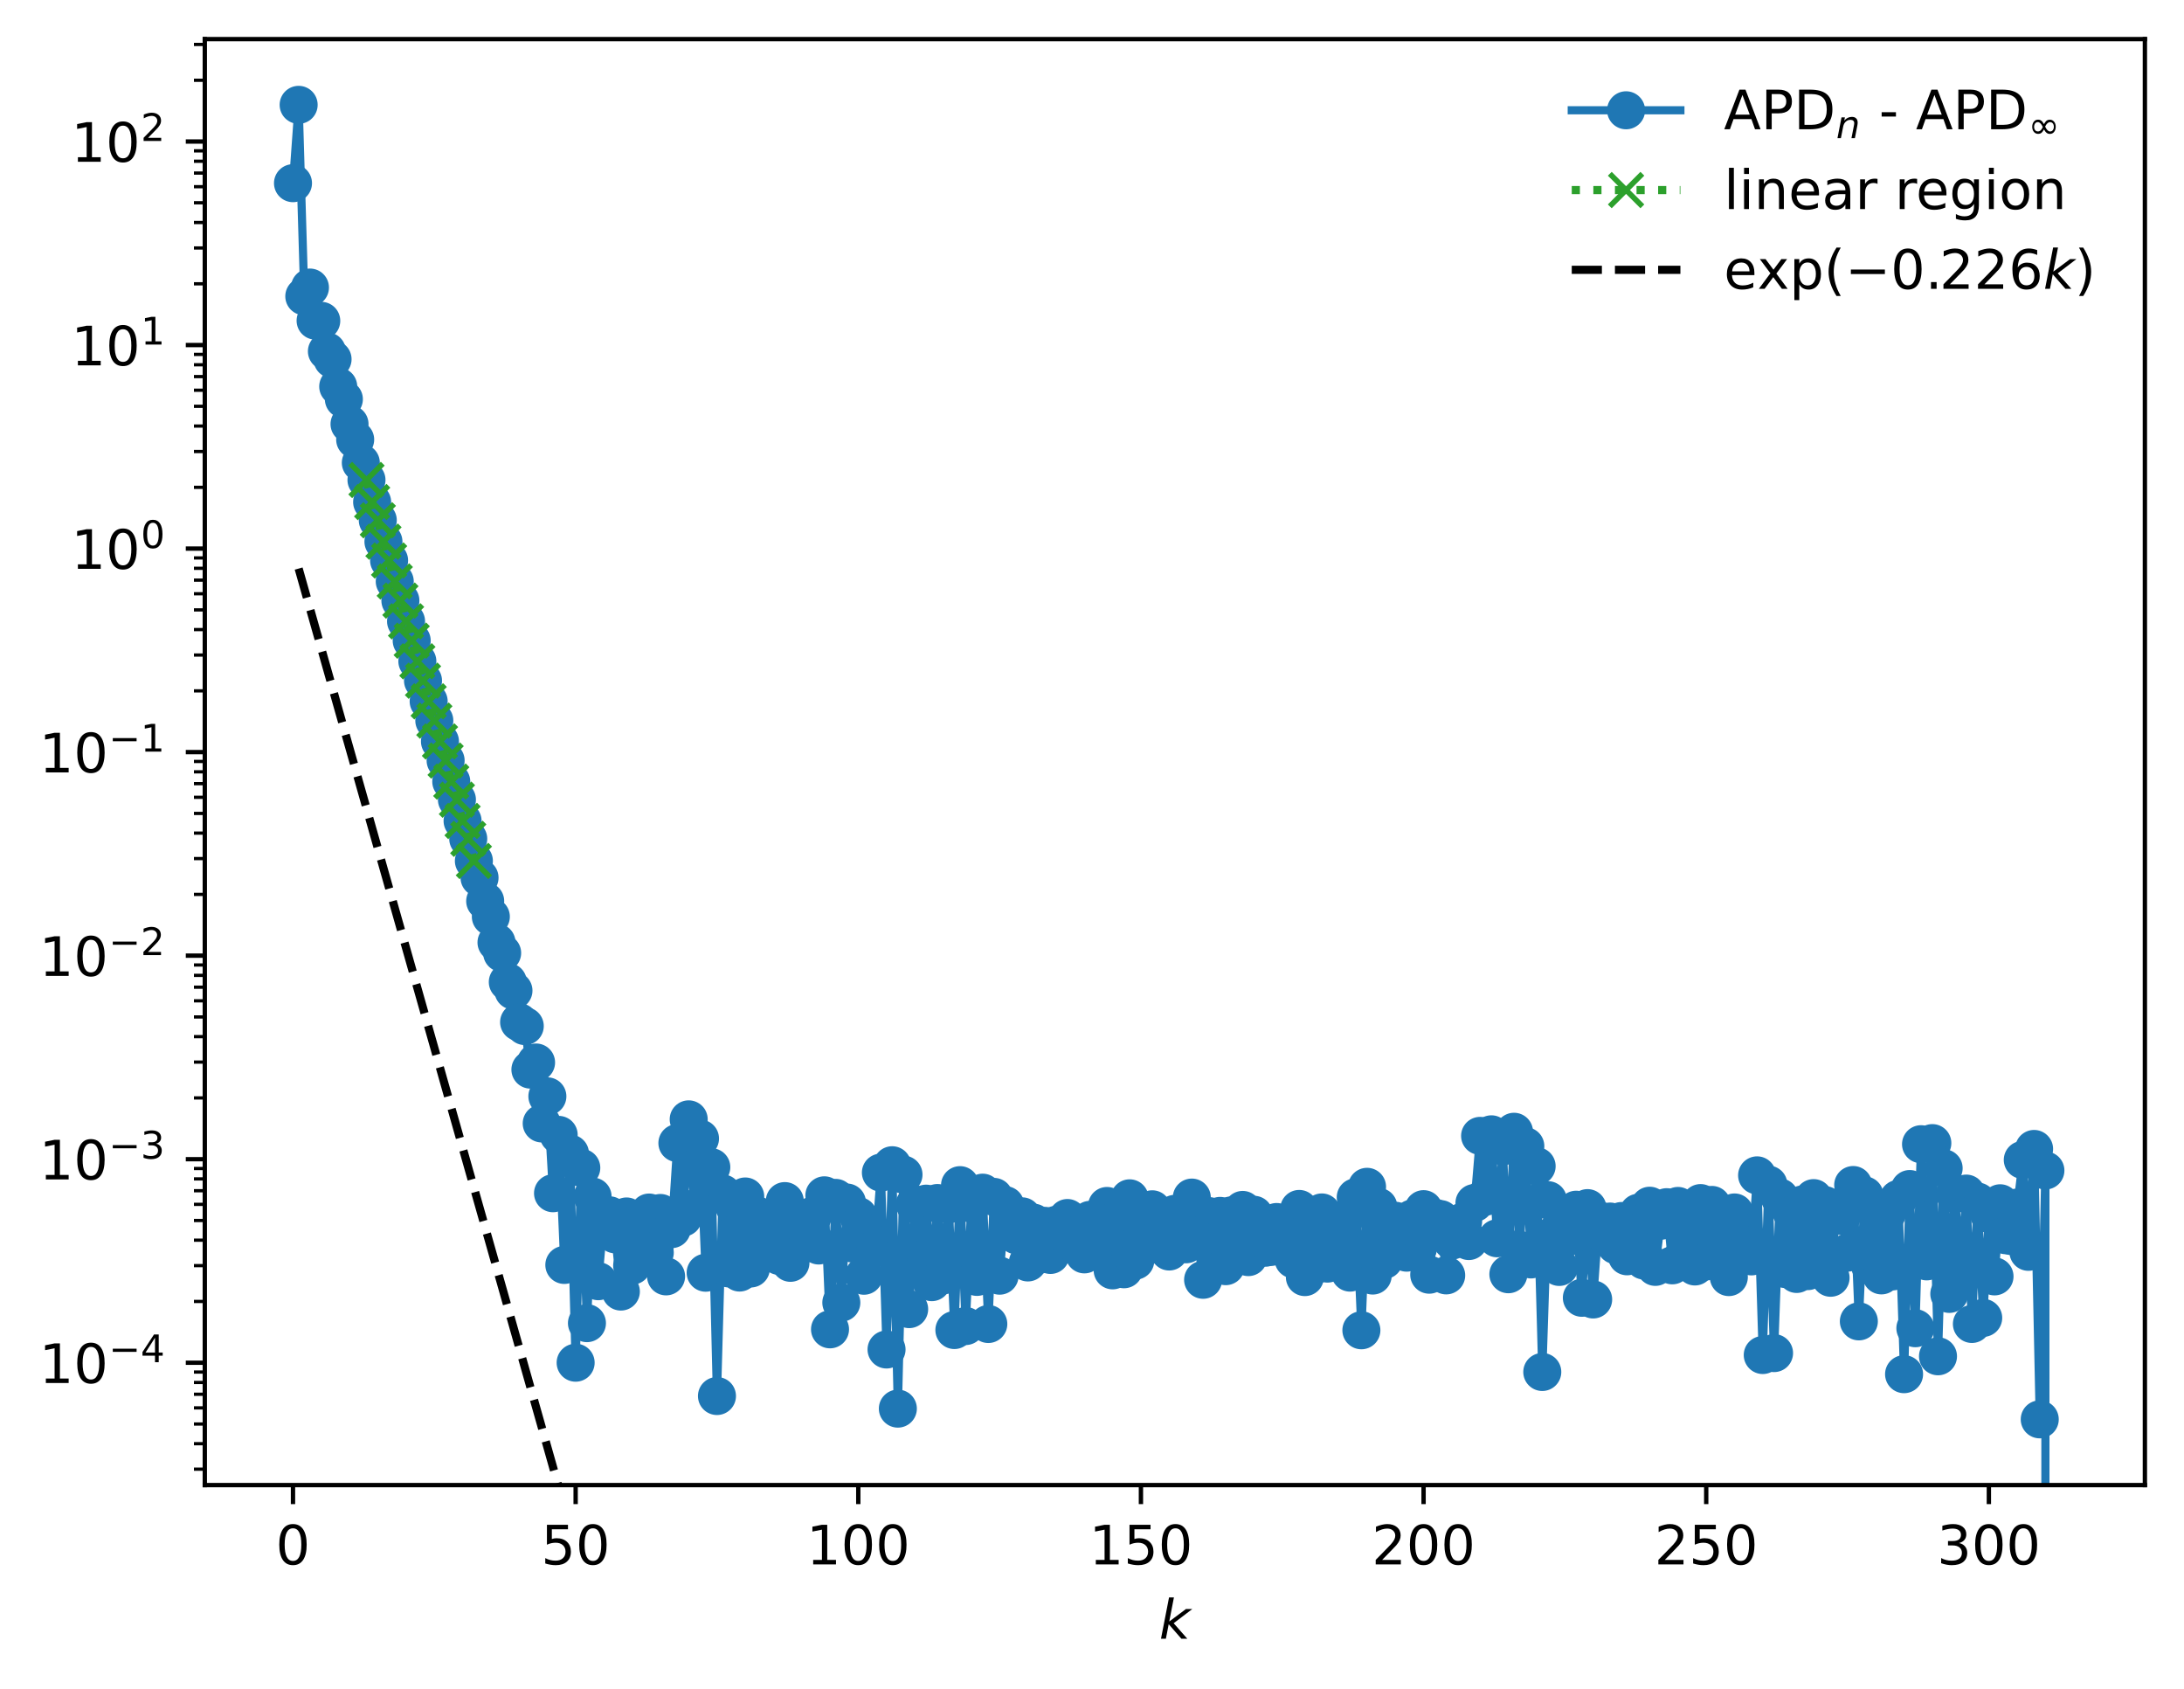 <?xml version="1.0" encoding="utf-8" standalone="no"?>
<!DOCTYPE svg PUBLIC "-//W3C//DTD SVG 1.1//EN"
  "http://www.w3.org/Graphics/SVG/1.1/DTD/svg11.dtd">
<!-- Created with matplotlib (https://matplotlib.org/) -->
<svg height="310.868pt" version="1.1" viewBox="0 0 402.02 310.868" width="402.02pt" xmlns="http://www.w3.org/2000/svg" xmlns:xlink="http://www.w3.org/1999/xlink">
 <defs>
  <style type="text/css">
*{stroke-linecap:butt;stroke-linejoin:round;}
  </style>
 </defs>
 <g id="figure_1">
  <g id="patch_1">
   <path d="M 0 310.868 
L 402.02 310.868 
L 402.02 0 
L 0 0 
z
" style="fill:#ffffff;"/>
  </g>
  <g id="axes_1">
   <g id="patch_2">
    <path d="M 37.7 273.312 
L 394.82 273.312 
L 394.82 7.2 
L 37.7 7.2 
z
" style="fill:#ffffff;"/>
   </g>
   <g id="matplotlib.axis_1">
    <g id="xtick_1">
     <g id="line2d_1">
      <defs>
       <path d="M 0 0 
L 0 3.5 
" id="macdca26943" style="stroke:#000000;stroke-width:0.8;"/>
      </defs>
      <g>
       <use style="stroke:#000000;stroke-width:0.8;" x="53.933" xlink:href="#macdca26943" y="273.312"/>
      </g>
     </g>
     <g id="text_1">
      <!-- 0 -->
      <defs>
       <path d="M 31.781 66.406 
Q 24.172 66.406 20.328 58.906 
Q 16.5 51.422 16.5 36.375 
Q 16.5 21.391 20.328 13.891 
Q 24.172 6.391 31.781 6.391 
Q 39.453 6.391 43.281 13.891 
Q 47.125 21.391 47.125 36.375 
Q 47.125 51.422 43.281 58.906 
Q 39.453 66.406 31.781 66.406 
z
M 31.781 74.219 
Q 44.047 74.219 50.516 64.516 
Q 56.984 54.828 56.984 36.375 
Q 56.984 17.969 50.516 8.266 
Q 44.047 -1.422 31.781 -1.422 
Q 19.531 -1.422 13.062 8.266 
Q 6.594 17.969 6.594 36.375 
Q 6.594 54.828 13.062 64.516 
Q 19.531 74.219 31.781 74.219 
z
" id="DejaVuSans-48"/>
      </defs>
      <g transform="translate(50.751 287.91)scale(0.1 -0.1)">
       <use xlink:href="#DejaVuSans-48"/>
      </g>
     </g>
    </g>
    <g id="xtick_2">
     <g id="line2d_2">
      <g>
       <use style="stroke:#000000;stroke-width:0.8;" x="105.961" xlink:href="#macdca26943" y="273.312"/>
      </g>
     </g>
     <g id="text_2">
      <!-- 50 -->
      <defs>
       <path d="M 10.797 72.906 
L 49.516 72.906 
L 49.516 64.594 
L 19.828 64.594 
L 19.828 46.734 
Q 21.969 47.469 24.109 47.828 
Q 26.266 48.188 28.422 48.188 
Q 40.625 48.188 47.75 41.5 
Q 54.891 34.812 54.891 23.391 
Q 54.891 11.625 47.562 5.094 
Q 40.234 -1.422 26.906 -1.422 
Q 22.312 -1.422 17.547 -0.641 
Q 12.797 0.141 7.719 1.703 
L 7.719 11.625 
Q 12.109 9.234 16.797 8.062 
Q 21.484 6.891 26.703 6.891 
Q 35.156 6.891 40.078 11.328 
Q 45.016 15.766 45.016 23.391 
Q 45.016 31 40.078 35.438 
Q 35.156 39.891 26.703 39.891 
Q 22.75 39.891 18.812 39.016 
Q 14.891 38.141 10.797 36.281 
z
" id="DejaVuSans-53"/>
      </defs>
      <g transform="translate(99.598 287.91)scale(0.1 -0.1)">
       <use xlink:href="#DejaVuSans-53"/>
       <use x="63.623" xlink:href="#DejaVuSans-48"/>
      </g>
     </g>
    </g>
    <g id="xtick_3">
     <g id="line2d_3">
      <g>
       <use style="stroke:#000000;stroke-width:0.8;" x="157.989" xlink:href="#macdca26943" y="273.312"/>
      </g>
     </g>
     <g id="text_3">
      <!-- 100 -->
      <defs>
       <path d="M 12.406 8.297 
L 28.516 8.297 
L 28.516 63.922 
L 10.984 60.406 
L 10.984 69.391 
L 28.422 72.906 
L 38.281 72.906 
L 38.281 8.297 
L 54.391 8.297 
L 54.391 0 
L 12.406 0 
z
" id="DejaVuSans-49"/>
      </defs>
      <g transform="translate(148.445 287.91)scale(0.1 -0.1)">
       <use xlink:href="#DejaVuSans-49"/>
       <use x="63.623" xlink:href="#DejaVuSans-48"/>
       <use x="127.246" xlink:href="#DejaVuSans-48"/>
      </g>
     </g>
    </g>
    <g id="xtick_4">
     <g id="line2d_4">
      <g>
       <use style="stroke:#000000;stroke-width:0.8;" x="210.017" xlink:href="#macdca26943" y="273.312"/>
      </g>
     </g>
     <g id="text_4">
      <!-- 150 -->
      <g transform="translate(200.473 287.91)scale(0.1 -0.1)">
       <use xlink:href="#DejaVuSans-49"/>
       <use x="63.623" xlink:href="#DejaVuSans-53"/>
       <use x="127.246" xlink:href="#DejaVuSans-48"/>
      </g>
     </g>
    </g>
    <g id="xtick_5">
     <g id="line2d_5">
      <g>
       <use style="stroke:#000000;stroke-width:0.8;" x="262.045" xlink:href="#macdca26943" y="273.312"/>
      </g>
     </g>
     <g id="text_5">
      <!-- 200 -->
      <defs>
       <path d="M 19.188 8.297 
L 53.609 8.297 
L 53.609 0 
L 7.328 0 
L 7.328 8.297 
Q 12.938 14.109 22.625 23.891 
Q 32.328 33.688 34.812 36.531 
Q 39.547 41.844 41.422 45.531 
Q 43.312 49.219 43.312 52.781 
Q 43.312 58.594 39.234 62.25 
Q 35.156 65.922 28.609 65.922 
Q 23.969 65.922 18.812 64.312 
Q 13.672 62.703 7.812 59.422 
L 7.812 69.391 
Q 13.766 71.781 18.938 73 
Q 24.125 74.219 28.422 74.219 
Q 39.75 74.219 46.484 68.547 
Q 53.219 62.891 53.219 53.422 
Q 53.219 48.922 51.531 44.891 
Q 49.859 40.875 45.406 35.406 
Q 44.188 33.984 37.641 27.219 
Q 31.109 20.453 19.188 8.297 
z
" id="DejaVuSans-50"/>
      </defs>
      <g transform="translate(252.501 287.91)scale(0.1 -0.1)">
       <use xlink:href="#DejaVuSans-50"/>
       <use x="63.623" xlink:href="#DejaVuSans-48"/>
       <use x="127.246" xlink:href="#DejaVuSans-48"/>
      </g>
     </g>
    </g>
    <g id="xtick_6">
     <g id="line2d_6">
      <g>
       <use style="stroke:#000000;stroke-width:0.8;" x="314.073" xlink:href="#macdca26943" y="273.312"/>
      </g>
     </g>
     <g id="text_6">
      <!-- 250 -->
      <g transform="translate(304.529 287.91)scale(0.1 -0.1)">
       <use xlink:href="#DejaVuSans-50"/>
       <use x="63.623" xlink:href="#DejaVuSans-53"/>
       <use x="127.246" xlink:href="#DejaVuSans-48"/>
      </g>
     </g>
    </g>
    <g id="xtick_7">
     <g id="line2d_7">
      <g>
       <use style="stroke:#000000;stroke-width:0.8;" x="366.101" xlink:href="#macdca26943" y="273.312"/>
      </g>
     </g>
     <g id="text_7">
      <!-- 300 -->
      <defs>
       <path d="M 40.578 39.312 
Q 47.656 37.797 51.625 33 
Q 55.609 28.219 55.609 21.188 
Q 55.609 10.406 48.188 4.484 
Q 40.766 -1.422 27.094 -1.422 
Q 22.516 -1.422 17.656 -0.516 
Q 12.797 0.391 7.625 2.203 
L 7.625 11.719 
Q 11.719 9.328 16.594 8.109 
Q 21.484 6.891 26.812 6.891 
Q 36.078 6.891 40.938 10.547 
Q 45.797 14.203 45.797 21.188 
Q 45.797 27.641 41.281 31.266 
Q 36.766 34.906 28.719 34.906 
L 20.219 34.906 
L 20.219 43.016 
L 29.109 43.016 
Q 36.375 43.016 40.234 45.922 
Q 44.094 48.828 44.094 54.297 
Q 44.094 59.906 40.109 62.906 
Q 36.141 65.922 28.719 65.922 
Q 24.656 65.922 20.016 65.031 
Q 15.375 64.156 9.812 62.312 
L 9.812 71.094 
Q 15.438 72.656 20.344 73.438 
Q 25.25 74.219 29.594 74.219 
Q 40.828 74.219 47.359 69.109 
Q 53.906 64.016 53.906 55.328 
Q 53.906 49.266 50.438 45.094 
Q 46.969 40.922 40.578 39.312 
z
" id="DejaVuSans-51"/>
      </defs>
      <g transform="translate(356.557 287.91)scale(0.1 -0.1)">
       <use xlink:href="#DejaVuSans-51"/>
       <use x="63.623" xlink:href="#DejaVuSans-48"/>
       <use x="127.246" xlink:href="#DejaVuSans-48"/>
      </g>
     </g>
    </g>
    <g id="text_8">
     <!-- $ k $ -->
     <defs>
      <path d="M 18.312 75.984 
L 27.297 75.984 
L 18.703 31.688 
L 49.516 54.688 
L 61.188 54.688 
L 26.812 28.516 
L 51.906 0 
L 41.016 0 
L 17.672 26.703 
L 12.5 0 
L 3.516 0 
z
" id="DejaVuSans-Oblique-107"/>
     </defs>
     <g transform="translate(213.36 301.589)scale(0.1 -0.1)">
      <use transform="translate(0 0.016)" xlink:href="#DejaVuSans-Oblique-107"/>
     </g>
    </g>
   </g>
   <g id="matplotlib.axis_2">
    <g id="ytick_1">
     <g id="line2d_8">
      <defs>
       <path d="M 0 0 
L -3.5 0 
" id="m05bbfca77a" style="stroke:#000000;stroke-width:0.8;"/>
      </defs>
      <g>
       <use style="stroke:#000000;stroke-width:0.8;" x="37.7" xlink:href="#m05bbfca77a" y="250.795"/>
      </g>
     </g>
     <g id="text_9">
      <!-- $\mathdefault{10^{-4}}$ -->
      <defs>
       <path d="M 10.594 35.5 
L 73.188 35.5 
L 73.188 27.203 
L 10.594 27.203 
z
" id="DejaVuSans-8722"/>
       <path d="M 37.797 64.312 
L 12.891 25.391 
L 37.797 25.391 
z
M 35.203 72.906 
L 47.609 72.906 
L 47.609 25.391 
L 58.016 25.391 
L 58.016 17.188 
L 47.609 17.188 
L 47.609 0 
L 37.797 0 
L 37.797 17.188 
L 4.891 17.188 
L 4.891 26.703 
z
" id="DejaVuSans-52"/>
      </defs>
      <g transform="translate(7.2 254.595)scale(0.1 -0.1)">
       <use transform="translate(0 0.684)" xlink:href="#DejaVuSans-49"/>
       <use transform="translate(63.623 0.684)" xlink:href="#DejaVuSans-48"/>
       <use transform="translate(128.203 38.966)scale(0.7)" xlink:href="#DejaVuSans-8722"/>
       <use transform="translate(186.855 38.966)scale(0.7)" xlink:href="#DejaVuSans-52"/>
      </g>
     </g>
    </g>
    <g id="ytick_2">
     <g id="line2d_9">
      <g>
       <use style="stroke:#000000;stroke-width:0.8;" x="37.7" xlink:href="#m05bbfca77a" y="213.337"/>
      </g>
     </g>
     <g id="text_10">
      <!-- $\mathdefault{10^{-3}}$ -->
      <g transform="translate(7.2 217.137)scale(0.1 -0.1)">
       <use transform="translate(0 0.766)" xlink:href="#DejaVuSans-49"/>
       <use transform="translate(63.623 0.766)" xlink:href="#DejaVuSans-48"/>
       <use transform="translate(128.203 39.047)scale(0.7)" xlink:href="#DejaVuSans-8722"/>
       <use transform="translate(186.855 39.047)scale(0.7)" xlink:href="#DejaVuSans-51"/>
      </g>
     </g>
    </g>
    <g id="ytick_3">
     <g id="line2d_10">
      <g>
       <use style="stroke:#000000;stroke-width:0.8;" x="37.7" xlink:href="#m05bbfca77a" y="175.879"/>
      </g>
     </g>
     <g id="text_11">
      <!-- $\mathdefault{10^{-2}}$ -->
      <g transform="translate(7.2 179.678)scale(0.1 -0.1)">
       <use transform="translate(0 0.766)" xlink:href="#DejaVuSans-49"/>
       <use transform="translate(63.623 0.766)" xlink:href="#DejaVuSans-48"/>
       <use transform="translate(128.203 39.047)scale(0.7)" xlink:href="#DejaVuSans-8722"/>
       <use transform="translate(186.855 39.047)scale(0.7)" xlink:href="#DejaVuSans-50"/>
      </g>
     </g>
    </g>
    <g id="ytick_4">
     <g id="line2d_11">
      <g>
       <use style="stroke:#000000;stroke-width:0.8;" x="37.7" xlink:href="#m05bbfca77a" y="138.421"/>
      </g>
     </g>
     <g id="text_12">
      <!-- $\mathdefault{10^{-1}}$ -->
      <g transform="translate(7.2 142.22)scale(0.1 -0.1)">
       <use transform="translate(0 0.684)" xlink:href="#DejaVuSans-49"/>
       <use transform="translate(63.623 0.684)" xlink:href="#DejaVuSans-48"/>
       <use transform="translate(128.203 38.966)scale(0.7)" xlink:href="#DejaVuSans-8722"/>
       <use transform="translate(186.855 38.966)scale(0.7)" xlink:href="#DejaVuSans-49"/>
      </g>
     </g>
    </g>
    <g id="ytick_5">
     <g id="line2d_12">
      <g>
       <use style="stroke:#000000;stroke-width:0.8;" x="37.7" xlink:href="#m05bbfca77a" y="100.963"/>
      </g>
     </g>
     <g id="text_13">
      <!-- $\mathdefault{10^{0}}$ -->
      <g transform="translate(13.1 104.762)scale(0.1 -0.1)">
       <use transform="translate(0 0.766)" xlink:href="#DejaVuSans-49"/>
       <use transform="translate(63.623 0.766)" xlink:href="#DejaVuSans-48"/>
       <use transform="translate(128.203 39.047)scale(0.7)" xlink:href="#DejaVuSans-48"/>
      </g>
     </g>
    </g>
    <g id="ytick_6">
     <g id="line2d_13">
      <g>
       <use style="stroke:#000000;stroke-width:0.8;" x="37.7" xlink:href="#m05bbfca77a" y="63.505"/>
      </g>
     </g>
     <g id="text_14">
      <!-- $\mathdefault{10^{1}}$ -->
      <g transform="translate(13.1 67.304)scale(0.1 -0.1)">
       <use transform="translate(0 0.684)" xlink:href="#DejaVuSans-49"/>
       <use transform="translate(63.623 0.684)" xlink:href="#DejaVuSans-48"/>
       <use transform="translate(128.203 38.966)scale(0.7)" xlink:href="#DejaVuSans-49"/>
      </g>
     </g>
    </g>
    <g id="ytick_7">
     <g id="line2d_14">
      <g>
       <use style="stroke:#000000;stroke-width:0.8;" x="37.7" xlink:href="#m05bbfca77a" y="26.047"/>
      </g>
     </g>
     <g id="text_15">
      <!-- $\mathdefault{10^{2}}$ -->
      <g transform="translate(13.1 29.846)scale(0.1 -0.1)">
       <use transform="translate(0 0.766)" xlink:href="#DejaVuSans-49"/>
       <use transform="translate(63.623 0.766)" xlink:href="#DejaVuSans-48"/>
       <use transform="translate(128.203 39.047)scale(0.7)" xlink:href="#DejaVuSans-50"/>
      </g>
     </g>
    </g>
    <g id="ytick_8">
     <g id="line2d_15">
      <defs>
       <path d="M 0 0 
L -2 0 
" id="mccf4545bfd" style="stroke:#000000;stroke-width:0.6;"/>
      </defs>
      <g>
       <use style="stroke:#000000;stroke-width:0.6;" x="37.7" xlink:href="#mccf4545bfd" y="270.382"/>
      </g>
     </g>
    </g>
    <g id="ytick_9">
     <g id="line2d_16">
      <g>
       <use style="stroke:#000000;stroke-width:0.6;" x="37.7" xlink:href="#mccf4545bfd" y="265.702"/>
      </g>
     </g>
    </g>
    <g id="ytick_10">
     <g id="line2d_17">
      <g>
       <use style="stroke:#000000;stroke-width:0.6;" x="37.7" xlink:href="#mccf4545bfd" y="262.071"/>
      </g>
     </g>
    </g>
    <g id="ytick_11">
     <g id="line2d_18">
      <g>
       <use style="stroke:#000000;stroke-width:0.6;" x="37.7" xlink:href="#mccf4545bfd" y="259.106"/>
      </g>
     </g>
    </g>
    <g id="ytick_12">
     <g id="line2d_19">
      <g>
       <use style="stroke:#000000;stroke-width:0.6;" x="37.7" xlink:href="#mccf4545bfd" y="256.598"/>
      </g>
     </g>
    </g>
    <g id="ytick_13">
     <g id="line2d_20">
      <g>
       <use style="stroke:#000000;stroke-width:0.6;" x="37.7" xlink:href="#mccf4545bfd" y="254.426"/>
      </g>
     </g>
    </g>
    <g id="ytick_14">
     <g id="line2d_21">
      <g>
       <use style="stroke:#000000;stroke-width:0.6;" x="37.7" xlink:href="#mccf4545bfd" y="252.509"/>
      </g>
     </g>
    </g>
    <g id="ytick_15">
     <g id="line2d_22">
      <g>
       <use style="stroke:#000000;stroke-width:0.6;" x="37.7" xlink:href="#mccf4545bfd" y="239.519"/>
      </g>
     </g>
    </g>
    <g id="ytick_16">
     <g id="line2d_23">
      <g>
       <use style="stroke:#000000;stroke-width:0.6;" x="37.7" xlink:href="#mccf4545bfd" y="232.923"/>
      </g>
     </g>
    </g>
    <g id="ytick_17">
     <g id="line2d_24">
      <g>
       <use style="stroke:#000000;stroke-width:0.6;" x="37.7" xlink:href="#mccf4545bfd" y="228.243"/>
      </g>
     </g>
    </g>
    <g id="ytick_18">
     <g id="line2d_25">
      <g>
       <use style="stroke:#000000;stroke-width:0.6;" x="37.7" xlink:href="#mccf4545bfd" y="224.613"/>
      </g>
     </g>
    </g>
    <g id="ytick_19">
     <g id="line2d_26">
      <g>
       <use style="stroke:#000000;stroke-width:0.6;" x="37.7" xlink:href="#mccf4545bfd" y="221.647"/>
      </g>
     </g>
    </g>
    <g id="ytick_20">
     <g id="line2d_27">
      <g>
       <use style="stroke:#000000;stroke-width:0.6;" x="37.7" xlink:href="#mccf4545bfd" y="219.14"/>
      </g>
     </g>
    </g>
    <g id="ytick_21">
     <g id="line2d_28">
      <g>
       <use style="stroke:#000000;stroke-width:0.6;" x="37.7" xlink:href="#mccf4545bfd" y="216.967"/>
      </g>
     </g>
    </g>
    <g id="ytick_22">
     <g id="line2d_29">
      <g>
       <use style="stroke:#000000;stroke-width:0.6;" x="37.7" xlink:href="#mccf4545bfd" y="215.051"/>
      </g>
     </g>
    </g>
    <g id="ytick_23">
     <g id="line2d_30">
      <g>
       <use style="stroke:#000000;stroke-width:0.6;" x="37.7" xlink:href="#mccf4545bfd" y="202.061"/>
      </g>
     </g>
    </g>
    <g id="ytick_24">
     <g id="line2d_31">
      <g>
       <use style="stroke:#000000;stroke-width:0.6;" x="37.7" xlink:href="#mccf4545bfd" y="195.465"/>
      </g>
     </g>
    </g>
    <g id="ytick_25">
     <g id="line2d_32">
      <g>
       <use style="stroke:#000000;stroke-width:0.6;" x="37.7" xlink:href="#mccf4545bfd" y="190.785"/>
      </g>
     </g>
    </g>
    <g id="ytick_26">
     <g id="line2d_33">
      <g>
       <use style="stroke:#000000;stroke-width:0.6;" x="37.7" xlink:href="#mccf4545bfd" y="187.155"/>
      </g>
     </g>
    </g>
    <g id="ytick_27">
     <g id="line2d_34">
      <g>
       <use style="stroke:#000000;stroke-width:0.6;" x="37.7" xlink:href="#mccf4545bfd" y="184.189"/>
      </g>
     </g>
    </g>
    <g id="ytick_28">
     <g id="line2d_35">
      <g>
       <use style="stroke:#000000;stroke-width:0.6;" x="37.7" xlink:href="#mccf4545bfd" y="181.682"/>
      </g>
     </g>
    </g>
    <g id="ytick_29">
     <g id="line2d_36">
      <g>
       <use style="stroke:#000000;stroke-width:0.6;" x="37.7" xlink:href="#mccf4545bfd" y="179.509"/>
      </g>
     </g>
    </g>
    <g id="ytick_30">
     <g id="line2d_37">
      <g>
       <use style="stroke:#000000;stroke-width:0.6;" x="37.7" xlink:href="#mccf4545bfd" y="177.593"/>
      </g>
     </g>
    </g>
    <g id="ytick_31">
     <g id="line2d_38">
      <g>
       <use style="stroke:#000000;stroke-width:0.6;" x="37.7" xlink:href="#mccf4545bfd" y="164.603"/>
      </g>
     </g>
    </g>
    <g id="ytick_32">
     <g id="line2d_39">
      <g>
       <use style="stroke:#000000;stroke-width:0.6;" x="37.7" xlink:href="#mccf4545bfd" y="158.007"/>
      </g>
     </g>
    </g>
    <g id="ytick_33">
     <g id="line2d_40">
      <g>
       <use style="stroke:#000000;stroke-width:0.6;" x="37.7" xlink:href="#mccf4545bfd" y="153.327"/>
      </g>
     </g>
    </g>
    <g id="ytick_34">
     <g id="line2d_41">
      <g>
       <use style="stroke:#000000;stroke-width:0.6;" x="37.7" xlink:href="#mccf4545bfd" y="149.697"/>
      </g>
     </g>
    </g>
    <g id="ytick_35">
     <g id="line2d_42">
      <g>
       <use style="stroke:#000000;stroke-width:0.6;" x="37.7" xlink:href="#mccf4545bfd" y="146.731"/>
      </g>
     </g>
    </g>
    <g id="ytick_36">
     <g id="line2d_43">
      <g>
       <use style="stroke:#000000;stroke-width:0.6;" x="37.7" xlink:href="#mccf4545bfd" y="144.224"/>
      </g>
     </g>
    </g>
    <g id="ytick_37">
     <g id="line2d_44">
      <g>
       <use style="stroke:#000000;stroke-width:0.6;" x="37.7" xlink:href="#mccf4545bfd" y="142.051"/>
      </g>
     </g>
    </g>
    <g id="ytick_38">
     <g id="line2d_45">
      <g>
       <use style="stroke:#000000;stroke-width:0.6;" x="37.7" xlink:href="#mccf4545bfd" y="140.135"/>
      </g>
     </g>
    </g>
    <g id="ytick_39">
     <g id="line2d_46">
      <g>
       <use style="stroke:#000000;stroke-width:0.6;" x="37.7" xlink:href="#mccf4545bfd" y="127.145"/>
      </g>
     </g>
    </g>
    <g id="ytick_40">
     <g id="line2d_47">
      <g>
       <use style="stroke:#000000;stroke-width:0.6;" x="37.7" xlink:href="#mccf4545bfd" y="120.549"/>
      </g>
     </g>
    </g>
    <g id="ytick_41">
     <g id="line2d_48">
      <g>
       <use style="stroke:#000000;stroke-width:0.6;" x="37.7" xlink:href="#mccf4545bfd" y="115.869"/>
      </g>
     </g>
    </g>
    <g id="ytick_42">
     <g id="line2d_49">
      <g>
       <use style="stroke:#000000;stroke-width:0.6;" x="37.7" xlink:href="#mccf4545bfd" y="112.239"/>
      </g>
     </g>
    </g>
    <g id="ytick_43">
     <g id="line2d_50">
      <g>
       <use style="stroke:#000000;stroke-width:0.6;" x="37.7" xlink:href="#mccf4545bfd" y="109.273"/>
      </g>
     </g>
    </g>
    <g id="ytick_44">
     <g id="line2d_51">
      <g>
       <use style="stroke:#000000;stroke-width:0.6;" x="37.7" xlink:href="#mccf4545bfd" y="106.765"/>
      </g>
     </g>
    </g>
    <g id="ytick_45">
     <g id="line2d_52">
      <g>
       <use style="stroke:#000000;stroke-width:0.6;" x="37.7" xlink:href="#mccf4545bfd" y="104.593"/>
      </g>
     </g>
    </g>
    <g id="ytick_46">
     <g id="line2d_53">
      <g>
       <use style="stroke:#000000;stroke-width:0.6;" x="37.7" xlink:href="#mccf4545bfd" y="102.677"/>
      </g>
     </g>
    </g>
    <g id="ytick_47">
     <g id="line2d_54">
      <g>
       <use style="stroke:#000000;stroke-width:0.6;" x="37.7" xlink:href="#mccf4545bfd" y="89.687"/>
      </g>
     </g>
    </g>
    <g id="ytick_48">
     <g id="line2d_55">
      <g>
       <use style="stroke:#000000;stroke-width:0.6;" x="37.7" xlink:href="#mccf4545bfd" y="83.091"/>
      </g>
     </g>
    </g>
    <g id="ytick_49">
     <g id="line2d_56">
      <g>
       <use style="stroke:#000000;stroke-width:0.6;" x="37.7" xlink:href="#mccf4545bfd" y="78.411"/>
      </g>
     </g>
    </g>
    <g id="ytick_50">
     <g id="line2d_57">
      <g>
       <use style="stroke:#000000;stroke-width:0.6;" x="37.7" xlink:href="#mccf4545bfd" y="74.781"/>
      </g>
     </g>
    </g>
    <g id="ytick_51">
     <g id="line2d_58">
      <g>
       <use style="stroke:#000000;stroke-width:0.6;" x="37.7" xlink:href="#mccf4545bfd" y="71.815"/>
      </g>
     </g>
    </g>
    <g id="ytick_52">
     <g id="line2d_59">
      <g>
       <use style="stroke:#000000;stroke-width:0.6;" x="37.7" xlink:href="#mccf4545bfd" y="69.307"/>
      </g>
     </g>
    </g>
    <g id="ytick_53">
     <g id="line2d_60">
      <g>
       <use style="stroke:#000000;stroke-width:0.6;" x="37.7" xlink:href="#mccf4545bfd" y="67.135"/>
      </g>
     </g>
    </g>
    <g id="ytick_54">
     <g id="line2d_61">
      <g>
       <use style="stroke:#000000;stroke-width:0.6;" x="37.7" xlink:href="#mccf4545bfd" y="65.219"/>
      </g>
     </g>
    </g>
    <g id="ytick_55">
     <g id="line2d_62">
      <g>
       <use style="stroke:#000000;stroke-width:0.6;" x="37.7" xlink:href="#mccf4545bfd" y="52.229"/>
      </g>
     </g>
    </g>
    <g id="ytick_56">
     <g id="line2d_63">
      <g>
       <use style="stroke:#000000;stroke-width:0.6;" x="37.7" xlink:href="#mccf4545bfd" y="45.633"/>
      </g>
     </g>
    </g>
    <g id="ytick_57">
     <g id="line2d_64">
      <g>
       <use style="stroke:#000000;stroke-width:0.6;" x="37.7" xlink:href="#mccf4545bfd" y="40.953"/>
      </g>
     </g>
    </g>
    <g id="ytick_58">
     <g id="line2d_65">
      <g>
       <use style="stroke:#000000;stroke-width:0.6;" x="37.7" xlink:href="#mccf4545bfd" y="37.323"/>
      </g>
     </g>
    </g>
    <g id="ytick_59">
     <g id="line2d_66">
      <g>
       <use style="stroke:#000000;stroke-width:0.6;" x="37.7" xlink:href="#mccf4545bfd" y="34.357"/>
      </g>
     </g>
    </g>
    <g id="ytick_60">
     <g id="line2d_67">
      <g>
       <use style="stroke:#000000;stroke-width:0.6;" x="37.7" xlink:href="#mccf4545bfd" y="31.849"/>
      </g>
     </g>
    </g>
    <g id="ytick_61">
     <g id="line2d_68">
      <g>
       <use style="stroke:#000000;stroke-width:0.6;" x="37.7" xlink:href="#mccf4545bfd" y="29.677"/>
      </g>
     </g>
    </g>
    <g id="ytick_62">
     <g id="line2d_69">
      <g>
       <use style="stroke:#000000;stroke-width:0.6;" x="37.7" xlink:href="#mccf4545bfd" y="27.761"/>
      </g>
     </g>
    </g>
    <g id="ytick_63">
     <g id="line2d_70">
      <g>
       <use style="stroke:#000000;stroke-width:0.6;" x="37.7" xlink:href="#mccf4545bfd" y="14.771"/>
      </g>
     </g>
    </g>
    <g id="ytick_64">
     <g id="line2d_71">
      <g>
       <use style="stroke:#000000;stroke-width:0.6;" x="37.7" xlink:href="#mccf4545bfd" y="8.175"/>
      </g>
     </g>
    </g>
   </g>
   <g id="line2d_72">
    <path clip-path="url(#p82633344d4)" d="M 53.933 33.712 
L 54.973 19.296 
L 56.014 54.531 
L 57.054 52.922 
L 58.095 59.018 
L 59.136 59.047 
L 60.176 64.658 
L 61.217 66.109 
L 62.257 71.135 
L 63.298 73.466 
L 64.338 78.047 
L 65.379 80.898 
L 66.419 85.171 
L 67.46 88.332 
L 68.501 92.399 
L 69.541 95.749 
L 70.582 99.686 
L 71.622 103.15 
L 74.744 114.349 
L 77.866 125.272 
L 80.987 136.455 
L 84.109 147.172 
L 85.15 151.086 
L 86.19 154.373 
L 87.231 158.448 
L 88.271 161.531 
L 89.312 165.838 
L 90.352 168.704 
L 91.393 173.452 
L 92.433 175.385 
L 93.474 180.731 
L 94.515 182.31 
L 95.555 188.119 
L 96.596 188.834 
L 97.636 196.848 
L 98.677 195.542 
L 99.717 206.755 
L 100.758 201.77 
L 101.798 219.6 
L 102.839 208.864 
L 103.88 232.797 
L 104.92 212.296 
L 105.961 250.789 
L 107.001 214.924 
L 108.042 243.511 
L 109.082 220.214 
L 110.123 235.792 
L 111.163 223.984 
L 112.204 223.665 
L 113.245 227.169 
L 114.285 237.698 
L 115.326 223.877 
L 116.366 232.924 
L 117.407 224.94 
L 118.447 228.997 
L 119.488 223.155 
L 120.529 230.526 
L 121.569 223.236 
L 122.61 234.902 
L 123.65 226.205 
L 124.691 210.371 
L 125.731 224.079 
L 126.772 206.005 
L 127.812 222.385 
L 128.853 209.539 
L 129.894 234.228 
L 130.934 214.812 
L 131.975 256.922 
L 133.015 219.646 
L 134.056 233.426 
L 135.096 221.909 
L 136.137 234.197 
L 137.177 220.199 
L 138.218 233.446 
L 139.259 223.622 
L 140.299 230.899 
L 141.34 225.902 
L 142.38 227.852 
L 143.421 231.139 
L 144.461 221.047 
L 145.502 232.408 
L 146.543 226.839 
L 147.583 226.528 
L 148.624 228.798 
L 149.664 223.692 
L 150.705 229.219 
L 151.745 219.986 
L 152.786 244.648 
L 153.826 220.458 
L 154.867 239.736 
L 155.908 221.315 
L 156.948 228.861 
L 157.989 223.803 
L 159.029 234.785 
L 160.07 226.867 
L 161.11 229.673 
L 162.151 215.804 
L 163.191 248.358 
L 164.232 214.45 
L 165.273 259.241 
L 166.313 216.181 
L 167.354 240.929 
L 168.394 221.641 
L 169.435 231.805 
L 170.475 221.52 
L 171.516 235.967 
L 172.557 221.403 
L 173.597 234.73 
L 174.638 221.643 
L 175.678 244.778 
L 176.719 218.115 
L 177.759 244.044 
L 178.8 221.517 
L 179.84 234.999 
L 180.881 219.499 
L 181.922 243.668 
L 182.962 220.273 
L 184.003 234.775 
L 185.043 221.793 
L 186.084 226.218 
L 187.124 227.35 
L 188.165 223.856 
L 189.205 232.34 
L 190.246 225.017 
L 191.287 230.932 
L 192.327 225.605 
L 193.368 230.959 
L 194.408 225.417 
L 195.449 228.186 
L 196.489 224.163 
L 197.53 228.649 
L 198.57 225.857 
L 199.611 230.853 
L 200.652 224.501 
L 201.692 225.396 
L 202.733 228.701 
L 203.773 221.947 
L 204.814 233.793 
L 205.854 224.03 
L 206.895 233.593 
L 207.936 220.539 
L 208.976 232.008 
L 210.017 225.08 
L 211.057 227.967 
L 212.098 222.558 
L 213.138 229.08 
L 214.179 225.319 
L 215.219 230.325 
L 216.26 223.398 
L 217.301 226.956 
L 218.341 228.996 
L 219.382 220.402 
L 221.463 235.531 
L 222.503 223.801 
L 223.544 228.83 
L 224.584 223.773 
L 225.625 233.024 
L 226.666 223.677 
L 227.706 229.197 
L 228.747 222.674 
L 229.787 231.356 
L 230.828 223.569 
L 231.868 228.449 
L 232.909 229.632 
L 233.95 229.485 
L 234.99 224.898 
L 236.031 225.676 
L 237.071 225.446 
L 238.112 231.774 
L 239.152 222.493 
L 240.193 235.034 
L 241.233 225.874 
L 242.274 232.741 
L 243.315 223.137 
L 244.355 232.551 
L 245.396 224.684 
L 246.436 228.276 
L 247.477 224.449 
L 248.517 234.21 
L 249.558 220.346 
L 250.598 244.823 
L 251.639 218.421 
L 252.68 234.75 
L 253.72 222.107 
L 254.761 231.9 
L 255.801 225.265 
L 256.842 224.669 
L 257.882 228.915 
L 258.923 230.537 
L 259.963 224.259 
L 261.004 229.762 
L 262.045 222.532 
L 263.085 234.593 
L 264.126 224.123 
L 265.166 224.361 
L 266.207 234.72 
L 267.247 228.324 
L 268.288 227.773 
L 269.329 224.795 
L 270.369 228.402 
L 271.41 221.396 
L 272.45 209.046 
L 273.491 220.228 
L 274.531 208.761 
L 275.572 227.89 
L 276.612 210.98 
L 277.653 234.509 
L 278.694 208.29 
L 279.734 230.02 
L 280.775 210.943 
L 281.815 231.785 
L 282.856 214.625 
L 283.896 252.498 
L 284.937 220.879 
L 287.018 233.166 
L 288.059 225.405 
L 289.099 227.55 
L 290.14 222.633 
L 291.18 238.843 
L 292.221 222.341 
L 293.261 239.152 
L 294.302 224.573 
L 295.343 227.273 
L 296.383 224.813 
L 297.424 229.155 
L 298.464 224.719 
L 299.505 231.207 
L 300.545 228.194 
L 301.586 223.192 
L 302.626 231.989 
L 303.667 221.902 
L 304.708 233.155 
L 305.748 224.661 
L 306.789 222.17 
L 307.829 232.871 
L 308.87 221.942 
L 309.91 231.05 
L 310.951 223.656 
L 311.991 233.078 
L 313.032 221.415 
L 314.073 232.151 
L 315.113 221.754 
L 316.154 226.861 
L 317.194 227.285 
L 318.235 235.034 
L 319.275 223.14 
L 320.316 229.154 
L 321.357 228.085 
L 322.397 231.225 
L 323.438 216.313 
L 324.478 249.378 
L 325.519 218.017 
L 326.559 249.022 
L 327.6 220.378 
L 328.64 233.555 
L 329.681 222.886 
L 330.722 234.458 
L 331.762 221.672 
L 332.803 233.93 
L 333.843 220.501 
L 334.884 230.632 
L 335.924 221.794 
L 336.965 235.156 
L 338.005 222.737 
L 339.046 223.806 
L 340.087 230.536 
L 341.127 218.091 
L 342.168 243.183 
L 343.208 219.996 
L 344.249 232.961 
L 345.289 222.961 
L 346.33 234.72 
L 347.37 223.265 
L 348.411 233.982 
L 349.452 220.645 
L 350.492 252.903 
L 351.533 218.829 
L 352.573 244.445 
L 353.614 210.58 
L 354.654 232.141 
L 355.695 210.377 
L 356.736 249.608 
L 357.776 215.001 
L 358.817 238.128 
L 359.857 219.755 
L 360.898 235.035 
L 361.938 219.668 
L 362.979 243.661 
L 364.019 221.134 
L 365.06 242.541 
L 366.101 223.399 
L 367.141 234.906 
L 368.182 221.45 
L 369.222 227.33 
L 370.263 227.486 
L 371.303 222.245 
L 372.344 213.466 
L 373.384 230.385 
L 374.425 211.452 
L 375.466 261.216 
L 376.506 215.419 
L 376.509 311.868 
L 376.509 311.868 
" style="fill:none;stroke:#1f77b4;stroke-linecap:square;stroke-width:1.5;"/>
    <defs>
     <path d="M 0 3 
C 0.796 3 1.559 2.684 2.121 2.121 
C 2.684 1.559 3 0.796 3 0 
C 3 -0.796 2.684 -1.559 2.121 -2.121 
C 1.559 -2.684 0.796 -3 0 -3 
C -0.796 -3 -1.559 -2.684 -2.121 -2.121 
C -2.684 -1.559 -3 -0.796 -3 0 
C -3 0.796 -2.684 1.559 -2.121 2.121 
C -1.559 2.684 -0.796 3 0 3 
z
" id="mbde917e79f" style="stroke:#1f77b4;"/>
    </defs>
    <g clip-path="url(#p82633344d4)">
     <use style="fill:#1f77b4;stroke:#1f77b4;" x="53.933" xlink:href="#mbde917e79f" y="33.712"/>
     <use style="fill:#1f77b4;stroke:#1f77b4;" x="54.973" xlink:href="#mbde917e79f" y="19.296"/>
     <use style="fill:#1f77b4;stroke:#1f77b4;" x="56.014" xlink:href="#mbde917e79f" y="54.531"/>
     <use style="fill:#1f77b4;stroke:#1f77b4;" x="57.054" xlink:href="#mbde917e79f" y="52.922"/>
     <use style="fill:#1f77b4;stroke:#1f77b4;" x="58.095" xlink:href="#mbde917e79f" y="59.018"/>
     <use style="fill:#1f77b4;stroke:#1f77b4;" x="59.136" xlink:href="#mbde917e79f" y="59.047"/>
     <use style="fill:#1f77b4;stroke:#1f77b4;" x="60.176" xlink:href="#mbde917e79f" y="64.658"/>
     <use style="fill:#1f77b4;stroke:#1f77b4;" x="61.217" xlink:href="#mbde917e79f" y="66.109"/>
     <use style="fill:#1f77b4;stroke:#1f77b4;" x="62.257" xlink:href="#mbde917e79f" y="71.135"/>
     <use style="fill:#1f77b4;stroke:#1f77b4;" x="63.298" xlink:href="#mbde917e79f" y="73.466"/>
     <use style="fill:#1f77b4;stroke:#1f77b4;" x="64.338" xlink:href="#mbde917e79f" y="78.047"/>
     <use style="fill:#1f77b4;stroke:#1f77b4;" x="65.379" xlink:href="#mbde917e79f" y="80.898"/>
     <use style="fill:#1f77b4;stroke:#1f77b4;" x="66.419" xlink:href="#mbde917e79f" y="85.171"/>
     <use style="fill:#1f77b4;stroke:#1f77b4;" x="67.46" xlink:href="#mbde917e79f" y="88.332"/>
     <use style="fill:#1f77b4;stroke:#1f77b4;" x="68.501" xlink:href="#mbde917e79f" y="92.399"/>
     <use style="fill:#1f77b4;stroke:#1f77b4;" x="69.541" xlink:href="#mbde917e79f" y="95.749"/>
     <use style="fill:#1f77b4;stroke:#1f77b4;" x="70.582" xlink:href="#mbde917e79f" y="99.686"/>
     <use style="fill:#1f77b4;stroke:#1f77b4;" x="71.622" xlink:href="#mbde917e79f" y="103.15"/>
     <use style="fill:#1f77b4;stroke:#1f77b4;" x="72.663" xlink:href="#mbde917e79f" y="107.006"/>
     <use style="fill:#1f77b4;stroke:#1f77b4;" x="73.703" xlink:href="#mbde917e79f" y="110.537"/>
     <use style="fill:#1f77b4;stroke:#1f77b4;" x="74.744" xlink:href="#mbde917e79f" y="114.349"/>
     <use style="fill:#1f77b4;stroke:#1f77b4;" x="75.784" xlink:href="#mbde917e79f" y="117.908"/>
     <use style="fill:#1f77b4;stroke:#1f77b4;" x="76.825" xlink:href="#mbde917e79f" y="121.702"/>
     <use style="fill:#1f77b4;stroke:#1f77b4;" x="77.866" xlink:href="#mbde917e79f" y="125.272"/>
     <use style="fill:#1f77b4;stroke:#1f77b4;" x="78.906" xlink:href="#mbde917e79f" y="129.07"/>
     <use style="fill:#1f77b4;stroke:#1f77b4;" x="79.947" xlink:href="#mbde917e79f" y="132.624"/>
     <use style="fill:#1f77b4;stroke:#1f77b4;" x="80.987" xlink:href="#mbde917e79f" y="136.455"/>
     <use style="fill:#1f77b4;stroke:#1f77b4;" x="82.028" xlink:href="#mbde917e79f" y="139.971"/>
     <use style="fill:#1f77b4;stroke:#1f77b4;" x="83.068" xlink:href="#mbde917e79f" y="143.843"/>
     <use style="fill:#1f77b4;stroke:#1f77b4;" x="84.109" xlink:href="#mbde917e79f" y="147.172"/>
     <use style="fill:#1f77b4;stroke:#1f77b4;" x="85.15" xlink:href="#mbde917e79f" y="151.086"/>
     <use style="fill:#1f77b4;stroke:#1f77b4;" x="86.19" xlink:href="#mbde917e79f" y="154.373"/>
     <use style="fill:#1f77b4;stroke:#1f77b4;" x="87.231" xlink:href="#mbde917e79f" y="158.448"/>
     <use style="fill:#1f77b4;stroke:#1f77b4;" x="88.271" xlink:href="#mbde917e79f" y="161.531"/>
     <use style="fill:#1f77b4;stroke:#1f77b4;" x="89.312" xlink:href="#mbde917e79f" y="165.838"/>
     <use style="fill:#1f77b4;stroke:#1f77b4;" x="90.352" xlink:href="#mbde917e79f" y="168.704"/>
     <use style="fill:#1f77b4;stroke:#1f77b4;" x="91.393" xlink:href="#mbde917e79f" y="173.452"/>
     <use style="fill:#1f77b4;stroke:#1f77b4;" x="92.433" xlink:href="#mbde917e79f" y="175.385"/>
     <use style="fill:#1f77b4;stroke:#1f77b4;" x="93.474" xlink:href="#mbde917e79f" y="180.731"/>
     <use style="fill:#1f77b4;stroke:#1f77b4;" x="94.515" xlink:href="#mbde917e79f" y="182.31"/>
     <use style="fill:#1f77b4;stroke:#1f77b4;" x="95.555" xlink:href="#mbde917e79f" y="188.119"/>
     <use style="fill:#1f77b4;stroke:#1f77b4;" x="96.596" xlink:href="#mbde917e79f" y="188.834"/>
     <use style="fill:#1f77b4;stroke:#1f77b4;" x="97.636" xlink:href="#mbde917e79f" y="196.848"/>
     <use style="fill:#1f77b4;stroke:#1f77b4;" x="98.677" xlink:href="#mbde917e79f" y="195.542"/>
     <use style="fill:#1f77b4;stroke:#1f77b4;" x="99.717" xlink:href="#mbde917e79f" y="206.755"/>
     <use style="fill:#1f77b4;stroke:#1f77b4;" x="100.758" xlink:href="#mbde917e79f" y="201.77"/>
     <use style="fill:#1f77b4;stroke:#1f77b4;" x="101.798" xlink:href="#mbde917e79f" y="219.6"/>
     <use style="fill:#1f77b4;stroke:#1f77b4;" x="102.839" xlink:href="#mbde917e79f" y="208.864"/>
     <use style="fill:#1f77b4;stroke:#1f77b4;" x="103.88" xlink:href="#mbde917e79f" y="232.797"/>
     <use style="fill:#1f77b4;stroke:#1f77b4;" x="104.92" xlink:href="#mbde917e79f" y="212.296"/>
     <use style="fill:#1f77b4;stroke:#1f77b4;" x="105.961" xlink:href="#mbde917e79f" y="250.789"/>
     <use style="fill:#1f77b4;stroke:#1f77b4;" x="107.001" xlink:href="#mbde917e79f" y="214.924"/>
     <use style="fill:#1f77b4;stroke:#1f77b4;" x="108.042" xlink:href="#mbde917e79f" y="243.511"/>
     <use style="fill:#1f77b4;stroke:#1f77b4;" x="109.082" xlink:href="#mbde917e79f" y="220.214"/>
     <use style="fill:#1f77b4;stroke:#1f77b4;" x="110.123" xlink:href="#mbde917e79f" y="235.792"/>
     <use style="fill:#1f77b4;stroke:#1f77b4;" x="111.163" xlink:href="#mbde917e79f" y="223.984"/>
     <use style="fill:#1f77b4;stroke:#1f77b4;" x="112.204" xlink:href="#mbde917e79f" y="223.665"/>
     <use style="fill:#1f77b4;stroke:#1f77b4;" x="113.245" xlink:href="#mbde917e79f" y="227.169"/>
     <use style="fill:#1f77b4;stroke:#1f77b4;" x="114.285" xlink:href="#mbde917e79f" y="237.698"/>
     <use style="fill:#1f77b4;stroke:#1f77b4;" x="115.326" xlink:href="#mbde917e79f" y="223.877"/>
     <use style="fill:#1f77b4;stroke:#1f77b4;" x="116.366" xlink:href="#mbde917e79f" y="232.924"/>
     <use style="fill:#1f77b4;stroke:#1f77b4;" x="117.407" xlink:href="#mbde917e79f" y="224.94"/>
     <use style="fill:#1f77b4;stroke:#1f77b4;" x="118.447" xlink:href="#mbde917e79f" y="228.997"/>
     <use style="fill:#1f77b4;stroke:#1f77b4;" x="119.488" xlink:href="#mbde917e79f" y="223.155"/>
     <use style="fill:#1f77b4;stroke:#1f77b4;" x="120.529" xlink:href="#mbde917e79f" y="230.526"/>
     <use style="fill:#1f77b4;stroke:#1f77b4;" x="121.569" xlink:href="#mbde917e79f" y="223.236"/>
     <use style="fill:#1f77b4;stroke:#1f77b4;" x="122.61" xlink:href="#mbde917e79f" y="234.902"/>
     <use style="fill:#1f77b4;stroke:#1f77b4;" x="123.65" xlink:href="#mbde917e79f" y="226.205"/>
     <use style="fill:#1f77b4;stroke:#1f77b4;" x="124.691" xlink:href="#mbde917e79f" y="210.371"/>
     <use style="fill:#1f77b4;stroke:#1f77b4;" x="125.731" xlink:href="#mbde917e79f" y="224.079"/>
     <use style="fill:#1f77b4;stroke:#1f77b4;" x="126.772" xlink:href="#mbde917e79f" y="206.005"/>
     <use style="fill:#1f77b4;stroke:#1f77b4;" x="127.812" xlink:href="#mbde917e79f" y="222.385"/>
     <use style="fill:#1f77b4;stroke:#1f77b4;" x="128.853" xlink:href="#mbde917e79f" y="209.539"/>
     <use style="fill:#1f77b4;stroke:#1f77b4;" x="129.894" xlink:href="#mbde917e79f" y="234.228"/>
     <use style="fill:#1f77b4;stroke:#1f77b4;" x="130.934" xlink:href="#mbde917e79f" y="214.812"/>
     <use style="fill:#1f77b4;stroke:#1f77b4;" x="131.975" xlink:href="#mbde917e79f" y="256.922"/>
     <use style="fill:#1f77b4;stroke:#1f77b4;" x="133.015" xlink:href="#mbde917e79f" y="219.646"/>
     <use style="fill:#1f77b4;stroke:#1f77b4;" x="134.056" xlink:href="#mbde917e79f" y="233.426"/>
     <use style="fill:#1f77b4;stroke:#1f77b4;" x="135.096" xlink:href="#mbde917e79f" y="221.909"/>
     <use style="fill:#1f77b4;stroke:#1f77b4;" x="136.137" xlink:href="#mbde917e79f" y="234.197"/>
     <use style="fill:#1f77b4;stroke:#1f77b4;" x="137.177" xlink:href="#mbde917e79f" y="220.199"/>
     <use style="fill:#1f77b4;stroke:#1f77b4;" x="138.218" xlink:href="#mbde917e79f" y="233.446"/>
     <use style="fill:#1f77b4;stroke:#1f77b4;" x="139.259" xlink:href="#mbde917e79f" y="223.622"/>
     <use style="fill:#1f77b4;stroke:#1f77b4;" x="140.299" xlink:href="#mbde917e79f" y="230.899"/>
     <use style="fill:#1f77b4;stroke:#1f77b4;" x="141.34" xlink:href="#mbde917e79f" y="225.902"/>
     <use style="fill:#1f77b4;stroke:#1f77b4;" x="142.38" xlink:href="#mbde917e79f" y="227.852"/>
     <use style="fill:#1f77b4;stroke:#1f77b4;" x="143.421" xlink:href="#mbde917e79f" y="231.139"/>
     <use style="fill:#1f77b4;stroke:#1f77b4;" x="144.461" xlink:href="#mbde917e79f" y="221.047"/>
     <use style="fill:#1f77b4;stroke:#1f77b4;" x="145.502" xlink:href="#mbde917e79f" y="232.408"/>
     <use style="fill:#1f77b4;stroke:#1f77b4;" x="146.543" xlink:href="#mbde917e79f" y="226.839"/>
     <use style="fill:#1f77b4;stroke:#1f77b4;" x="147.583" xlink:href="#mbde917e79f" y="226.528"/>
     <use style="fill:#1f77b4;stroke:#1f77b4;" x="148.624" xlink:href="#mbde917e79f" y="228.798"/>
     <use style="fill:#1f77b4;stroke:#1f77b4;" x="149.664" xlink:href="#mbde917e79f" y="223.692"/>
     <use style="fill:#1f77b4;stroke:#1f77b4;" x="150.705" xlink:href="#mbde917e79f" y="229.219"/>
     <use style="fill:#1f77b4;stroke:#1f77b4;" x="151.745" xlink:href="#mbde917e79f" y="219.986"/>
     <use style="fill:#1f77b4;stroke:#1f77b4;" x="152.786" xlink:href="#mbde917e79f" y="244.648"/>
     <use style="fill:#1f77b4;stroke:#1f77b4;" x="153.826" xlink:href="#mbde917e79f" y="220.458"/>
     <use style="fill:#1f77b4;stroke:#1f77b4;" x="154.867" xlink:href="#mbde917e79f" y="239.736"/>
     <use style="fill:#1f77b4;stroke:#1f77b4;" x="155.908" xlink:href="#mbde917e79f" y="221.315"/>
     <use style="fill:#1f77b4;stroke:#1f77b4;" x="156.948" xlink:href="#mbde917e79f" y="228.861"/>
     <use style="fill:#1f77b4;stroke:#1f77b4;" x="157.989" xlink:href="#mbde917e79f" y="223.803"/>
     <use style="fill:#1f77b4;stroke:#1f77b4;" x="159.029" xlink:href="#mbde917e79f" y="234.785"/>
     <use style="fill:#1f77b4;stroke:#1f77b4;" x="160.07" xlink:href="#mbde917e79f" y="226.867"/>
     <use style="fill:#1f77b4;stroke:#1f77b4;" x="161.11" xlink:href="#mbde917e79f" y="229.673"/>
     <use style="fill:#1f77b4;stroke:#1f77b4;" x="162.151" xlink:href="#mbde917e79f" y="215.804"/>
     <use style="fill:#1f77b4;stroke:#1f77b4;" x="163.191" xlink:href="#mbde917e79f" y="248.358"/>
     <use style="fill:#1f77b4;stroke:#1f77b4;" x="164.232" xlink:href="#mbde917e79f" y="214.45"/>
     <use style="fill:#1f77b4;stroke:#1f77b4;" x="165.273" xlink:href="#mbde917e79f" y="259.241"/>
     <use style="fill:#1f77b4;stroke:#1f77b4;" x="166.313" xlink:href="#mbde917e79f" y="216.181"/>
     <use style="fill:#1f77b4;stroke:#1f77b4;" x="167.354" xlink:href="#mbde917e79f" y="240.929"/>
     <use style="fill:#1f77b4;stroke:#1f77b4;" x="168.394" xlink:href="#mbde917e79f" y="221.641"/>
     <use style="fill:#1f77b4;stroke:#1f77b4;" x="169.435" xlink:href="#mbde917e79f" y="231.805"/>
     <use style="fill:#1f77b4;stroke:#1f77b4;" x="170.475" xlink:href="#mbde917e79f" y="221.52"/>
     <use style="fill:#1f77b4;stroke:#1f77b4;" x="171.516" xlink:href="#mbde917e79f" y="235.967"/>
     <use style="fill:#1f77b4;stroke:#1f77b4;" x="172.557" xlink:href="#mbde917e79f" y="221.403"/>
     <use style="fill:#1f77b4;stroke:#1f77b4;" x="173.597" xlink:href="#mbde917e79f" y="234.73"/>
     <use style="fill:#1f77b4;stroke:#1f77b4;" x="174.638" xlink:href="#mbde917e79f" y="221.643"/>
     <use style="fill:#1f77b4;stroke:#1f77b4;" x="175.678" xlink:href="#mbde917e79f" y="244.778"/>
     <use style="fill:#1f77b4;stroke:#1f77b4;" x="176.719" xlink:href="#mbde917e79f" y="218.115"/>
     <use style="fill:#1f77b4;stroke:#1f77b4;" x="177.759" xlink:href="#mbde917e79f" y="244.044"/>
     <use style="fill:#1f77b4;stroke:#1f77b4;" x="178.8" xlink:href="#mbde917e79f" y="221.517"/>
     <use style="fill:#1f77b4;stroke:#1f77b4;" x="179.84" xlink:href="#mbde917e79f" y="234.999"/>
     <use style="fill:#1f77b4;stroke:#1f77b4;" x="180.881" xlink:href="#mbde917e79f" y="219.499"/>
     <use style="fill:#1f77b4;stroke:#1f77b4;" x="181.922" xlink:href="#mbde917e79f" y="243.668"/>
     <use style="fill:#1f77b4;stroke:#1f77b4;" x="182.962" xlink:href="#mbde917e79f" y="220.273"/>
     <use style="fill:#1f77b4;stroke:#1f77b4;" x="184.003" xlink:href="#mbde917e79f" y="234.775"/>
     <use style="fill:#1f77b4;stroke:#1f77b4;" x="185.043" xlink:href="#mbde917e79f" y="221.793"/>
     <use style="fill:#1f77b4;stroke:#1f77b4;" x="186.084" xlink:href="#mbde917e79f" y="226.218"/>
     <use style="fill:#1f77b4;stroke:#1f77b4;" x="187.124" xlink:href="#mbde917e79f" y="227.35"/>
     <use style="fill:#1f77b4;stroke:#1f77b4;" x="188.165" xlink:href="#mbde917e79f" y="223.856"/>
     <use style="fill:#1f77b4;stroke:#1f77b4;" x="189.205" xlink:href="#mbde917e79f" y="232.34"/>
     <use style="fill:#1f77b4;stroke:#1f77b4;" x="190.246" xlink:href="#mbde917e79f" y="225.017"/>
     <use style="fill:#1f77b4;stroke:#1f77b4;" x="191.287" xlink:href="#mbde917e79f" y="230.932"/>
     <use style="fill:#1f77b4;stroke:#1f77b4;" x="192.327" xlink:href="#mbde917e79f" y="225.605"/>
     <use style="fill:#1f77b4;stroke:#1f77b4;" x="193.368" xlink:href="#mbde917e79f" y="230.959"/>
     <use style="fill:#1f77b4;stroke:#1f77b4;" x="194.408" xlink:href="#mbde917e79f" y="225.417"/>
     <use style="fill:#1f77b4;stroke:#1f77b4;" x="195.449" xlink:href="#mbde917e79f" y="228.186"/>
     <use style="fill:#1f77b4;stroke:#1f77b4;" x="196.489" xlink:href="#mbde917e79f" y="224.163"/>
     <use style="fill:#1f77b4;stroke:#1f77b4;" x="197.53" xlink:href="#mbde917e79f" y="228.649"/>
     <use style="fill:#1f77b4;stroke:#1f77b4;" x="198.57" xlink:href="#mbde917e79f" y="225.857"/>
     <use style="fill:#1f77b4;stroke:#1f77b4;" x="199.611" xlink:href="#mbde917e79f" y="230.853"/>
     <use style="fill:#1f77b4;stroke:#1f77b4;" x="200.652" xlink:href="#mbde917e79f" y="224.501"/>
     <use style="fill:#1f77b4;stroke:#1f77b4;" x="201.692" xlink:href="#mbde917e79f" y="225.396"/>
     <use style="fill:#1f77b4;stroke:#1f77b4;" x="202.733" xlink:href="#mbde917e79f" y="228.701"/>
     <use style="fill:#1f77b4;stroke:#1f77b4;" x="203.773" xlink:href="#mbde917e79f" y="221.947"/>
     <use style="fill:#1f77b4;stroke:#1f77b4;" x="204.814" xlink:href="#mbde917e79f" y="233.793"/>
     <use style="fill:#1f77b4;stroke:#1f77b4;" x="205.854" xlink:href="#mbde917e79f" y="224.03"/>
     <use style="fill:#1f77b4;stroke:#1f77b4;" x="206.895" xlink:href="#mbde917e79f" y="233.593"/>
     <use style="fill:#1f77b4;stroke:#1f77b4;" x="207.936" xlink:href="#mbde917e79f" y="220.539"/>
     <use style="fill:#1f77b4;stroke:#1f77b4;" x="208.976" xlink:href="#mbde917e79f" y="232.008"/>
     <use style="fill:#1f77b4;stroke:#1f77b4;" x="210.017" xlink:href="#mbde917e79f" y="225.08"/>
     <use style="fill:#1f77b4;stroke:#1f77b4;" x="211.057" xlink:href="#mbde917e79f" y="227.967"/>
     <use style="fill:#1f77b4;stroke:#1f77b4;" x="212.098" xlink:href="#mbde917e79f" y="222.558"/>
     <use style="fill:#1f77b4;stroke:#1f77b4;" x="213.138" xlink:href="#mbde917e79f" y="229.08"/>
     <use style="fill:#1f77b4;stroke:#1f77b4;" x="214.179" xlink:href="#mbde917e79f" y="225.319"/>
     <use style="fill:#1f77b4;stroke:#1f77b4;" x="215.219" xlink:href="#mbde917e79f" y="230.325"/>
     <use style="fill:#1f77b4;stroke:#1f77b4;" x="216.26" xlink:href="#mbde917e79f" y="223.398"/>
     <use style="fill:#1f77b4;stroke:#1f77b4;" x="217.301" xlink:href="#mbde917e79f" y="226.956"/>
     <use style="fill:#1f77b4;stroke:#1f77b4;" x="218.341" xlink:href="#mbde917e79f" y="228.996"/>
     <use style="fill:#1f77b4;stroke:#1f77b4;" x="219.382" xlink:href="#mbde917e79f" y="220.402"/>
     <use style="fill:#1f77b4;stroke:#1f77b4;" x="220.422" xlink:href="#mbde917e79f" y="227.848"/>
     <use style="fill:#1f77b4;stroke:#1f77b4;" x="221.463" xlink:href="#mbde917e79f" y="235.531"/>
     <use style="fill:#1f77b4;stroke:#1f77b4;" x="222.503" xlink:href="#mbde917e79f" y="223.801"/>
     <use style="fill:#1f77b4;stroke:#1f77b4;" x="223.544" xlink:href="#mbde917e79f" y="228.83"/>
     <use style="fill:#1f77b4;stroke:#1f77b4;" x="224.584" xlink:href="#mbde917e79f" y="223.773"/>
     <use style="fill:#1f77b4;stroke:#1f77b4;" x="225.625" xlink:href="#mbde917e79f" y="233.024"/>
     <use style="fill:#1f77b4;stroke:#1f77b4;" x="226.666" xlink:href="#mbde917e79f" y="223.677"/>
     <use style="fill:#1f77b4;stroke:#1f77b4;" x="227.706" xlink:href="#mbde917e79f" y="229.197"/>
     <use style="fill:#1f77b4;stroke:#1f77b4;" x="228.747" xlink:href="#mbde917e79f" y="222.674"/>
     <use style="fill:#1f77b4;stroke:#1f77b4;" x="229.787" xlink:href="#mbde917e79f" y="231.356"/>
     <use style="fill:#1f77b4;stroke:#1f77b4;" x="230.828" xlink:href="#mbde917e79f" y="223.569"/>
     <use style="fill:#1f77b4;stroke:#1f77b4;" x="231.868" xlink:href="#mbde917e79f" y="228.449"/>
     <use style="fill:#1f77b4;stroke:#1f77b4;" x="232.909" xlink:href="#mbde917e79f" y="229.632"/>
     <use style="fill:#1f77b4;stroke:#1f77b4;" x="233.95" xlink:href="#mbde917e79f" y="229.485"/>
     <use style="fill:#1f77b4;stroke:#1f77b4;" x="234.99" xlink:href="#mbde917e79f" y="224.898"/>
     <use style="fill:#1f77b4;stroke:#1f77b4;" x="236.031" xlink:href="#mbde917e79f" y="225.676"/>
     <use style="fill:#1f77b4;stroke:#1f77b4;" x="237.071" xlink:href="#mbde917e79f" y="225.446"/>
     <use style="fill:#1f77b4;stroke:#1f77b4;" x="238.112" xlink:href="#mbde917e79f" y="231.774"/>
     <use style="fill:#1f77b4;stroke:#1f77b4;" x="239.152" xlink:href="#mbde917e79f" y="222.493"/>
     <use style="fill:#1f77b4;stroke:#1f77b4;" x="240.193" xlink:href="#mbde917e79f" y="235.034"/>
     <use style="fill:#1f77b4;stroke:#1f77b4;" x="241.233" xlink:href="#mbde917e79f" y="225.874"/>
     <use style="fill:#1f77b4;stroke:#1f77b4;" x="242.274" xlink:href="#mbde917e79f" y="232.741"/>
     <use style="fill:#1f77b4;stroke:#1f77b4;" x="243.315" xlink:href="#mbde917e79f" y="223.137"/>
     <use style="fill:#1f77b4;stroke:#1f77b4;" x="244.355" xlink:href="#mbde917e79f" y="232.551"/>
     <use style="fill:#1f77b4;stroke:#1f77b4;" x="245.396" xlink:href="#mbde917e79f" y="224.684"/>
     <use style="fill:#1f77b4;stroke:#1f77b4;" x="246.436" xlink:href="#mbde917e79f" y="228.276"/>
     <use style="fill:#1f77b4;stroke:#1f77b4;" x="247.477" xlink:href="#mbde917e79f" y="224.449"/>
     <use style="fill:#1f77b4;stroke:#1f77b4;" x="248.517" xlink:href="#mbde917e79f" y="234.21"/>
     <use style="fill:#1f77b4;stroke:#1f77b4;" x="249.558" xlink:href="#mbde917e79f" y="220.346"/>
     <use style="fill:#1f77b4;stroke:#1f77b4;" x="250.598" xlink:href="#mbde917e79f" y="244.823"/>
     <use style="fill:#1f77b4;stroke:#1f77b4;" x="251.639" xlink:href="#mbde917e79f" y="218.421"/>
     <use style="fill:#1f77b4;stroke:#1f77b4;" x="252.68" xlink:href="#mbde917e79f" y="234.75"/>
     <use style="fill:#1f77b4;stroke:#1f77b4;" x="253.72" xlink:href="#mbde917e79f" y="222.107"/>
     <use style="fill:#1f77b4;stroke:#1f77b4;" x="254.761" xlink:href="#mbde917e79f" y="231.9"/>
     <use style="fill:#1f77b4;stroke:#1f77b4;" x="255.801" xlink:href="#mbde917e79f" y="225.265"/>
     <use style="fill:#1f77b4;stroke:#1f77b4;" x="256.842" xlink:href="#mbde917e79f" y="224.669"/>
     <use style="fill:#1f77b4;stroke:#1f77b4;" x="257.882" xlink:href="#mbde917e79f" y="228.915"/>
     <use style="fill:#1f77b4;stroke:#1f77b4;" x="258.923" xlink:href="#mbde917e79f" y="230.537"/>
     <use style="fill:#1f77b4;stroke:#1f77b4;" x="259.963" xlink:href="#mbde917e79f" y="224.259"/>
     <use style="fill:#1f77b4;stroke:#1f77b4;" x="261.004" xlink:href="#mbde917e79f" y="229.762"/>
     <use style="fill:#1f77b4;stroke:#1f77b4;" x="262.045" xlink:href="#mbde917e79f" y="222.532"/>
     <use style="fill:#1f77b4;stroke:#1f77b4;" x="263.085" xlink:href="#mbde917e79f" y="234.593"/>
     <use style="fill:#1f77b4;stroke:#1f77b4;" x="264.126" xlink:href="#mbde917e79f" y="224.123"/>
     <use style="fill:#1f77b4;stroke:#1f77b4;" x="265.166" xlink:href="#mbde917e79f" y="224.361"/>
     <use style="fill:#1f77b4;stroke:#1f77b4;" x="266.207" xlink:href="#mbde917e79f" y="234.72"/>
     <use style="fill:#1f77b4;stroke:#1f77b4;" x="267.247" xlink:href="#mbde917e79f" y="228.324"/>
     <use style="fill:#1f77b4;stroke:#1f77b4;" x="268.288" xlink:href="#mbde917e79f" y="227.773"/>
     <use style="fill:#1f77b4;stroke:#1f77b4;" x="269.329" xlink:href="#mbde917e79f" y="224.795"/>
     <use style="fill:#1f77b4;stroke:#1f77b4;" x="270.369" xlink:href="#mbde917e79f" y="228.402"/>
     <use style="fill:#1f77b4;stroke:#1f77b4;" x="271.41" xlink:href="#mbde917e79f" y="221.396"/>
     <use style="fill:#1f77b4;stroke:#1f77b4;" x="272.45" xlink:href="#mbde917e79f" y="209.046"/>
     <use style="fill:#1f77b4;stroke:#1f77b4;" x="273.491" xlink:href="#mbde917e79f" y="220.228"/>
     <use style="fill:#1f77b4;stroke:#1f77b4;" x="274.531" xlink:href="#mbde917e79f" y="208.761"/>
     <use style="fill:#1f77b4;stroke:#1f77b4;" x="275.572" xlink:href="#mbde917e79f" y="227.89"/>
     <use style="fill:#1f77b4;stroke:#1f77b4;" x="276.612" xlink:href="#mbde917e79f" y="210.98"/>
     <use style="fill:#1f77b4;stroke:#1f77b4;" x="277.653" xlink:href="#mbde917e79f" y="234.509"/>
     <use style="fill:#1f77b4;stroke:#1f77b4;" x="278.694" xlink:href="#mbde917e79f" y="208.29"/>
     <use style="fill:#1f77b4;stroke:#1f77b4;" x="279.734" xlink:href="#mbde917e79f" y="230.02"/>
     <use style="fill:#1f77b4;stroke:#1f77b4;" x="280.775" xlink:href="#mbde917e79f" y="210.943"/>
     <use style="fill:#1f77b4;stroke:#1f77b4;" x="281.815" xlink:href="#mbde917e79f" y="231.785"/>
     <use style="fill:#1f77b4;stroke:#1f77b4;" x="282.856" xlink:href="#mbde917e79f" y="214.625"/>
     <use style="fill:#1f77b4;stroke:#1f77b4;" x="283.896" xlink:href="#mbde917e79f" y="252.498"/>
     <use style="fill:#1f77b4;stroke:#1f77b4;" x="284.937" xlink:href="#mbde917e79f" y="220.879"/>
     <use style="fill:#1f77b4;stroke:#1f77b4;" x="285.977" xlink:href="#mbde917e79f" y="227.28"/>
     <use style="fill:#1f77b4;stroke:#1f77b4;" x="287.018" xlink:href="#mbde917e79f" y="233.166"/>
     <use style="fill:#1f77b4;stroke:#1f77b4;" x="288.059" xlink:href="#mbde917e79f" y="225.405"/>
     <use style="fill:#1f77b4;stroke:#1f77b4;" x="289.099" xlink:href="#mbde917e79f" y="227.55"/>
     <use style="fill:#1f77b4;stroke:#1f77b4;" x="290.14" xlink:href="#mbde917e79f" y="222.633"/>
     <use style="fill:#1f77b4;stroke:#1f77b4;" x="291.18" xlink:href="#mbde917e79f" y="238.843"/>
     <use style="fill:#1f77b4;stroke:#1f77b4;" x="292.221" xlink:href="#mbde917e79f" y="222.341"/>
     <use style="fill:#1f77b4;stroke:#1f77b4;" x="293.261" xlink:href="#mbde917e79f" y="239.152"/>
     <use style="fill:#1f77b4;stroke:#1f77b4;" x="294.302" xlink:href="#mbde917e79f" y="224.573"/>
     <use style="fill:#1f77b4;stroke:#1f77b4;" x="295.343" xlink:href="#mbde917e79f" y="227.273"/>
     <use style="fill:#1f77b4;stroke:#1f77b4;" x="296.383" xlink:href="#mbde917e79f" y="224.813"/>
     <use style="fill:#1f77b4;stroke:#1f77b4;" x="297.424" xlink:href="#mbde917e79f" y="229.155"/>
     <use style="fill:#1f77b4;stroke:#1f77b4;" x="298.464" xlink:href="#mbde917e79f" y="224.719"/>
     <use style="fill:#1f77b4;stroke:#1f77b4;" x="299.505" xlink:href="#mbde917e79f" y="231.207"/>
     <use style="fill:#1f77b4;stroke:#1f77b4;" x="300.545" xlink:href="#mbde917e79f" y="228.194"/>
     <use style="fill:#1f77b4;stroke:#1f77b4;" x="301.586" xlink:href="#mbde917e79f" y="223.192"/>
     <use style="fill:#1f77b4;stroke:#1f77b4;" x="302.626" xlink:href="#mbde917e79f" y="231.989"/>
     <use style="fill:#1f77b4;stroke:#1f77b4;" x="303.667" xlink:href="#mbde917e79f" y="221.902"/>
     <use style="fill:#1f77b4;stroke:#1f77b4;" x="304.708" xlink:href="#mbde917e79f" y="233.155"/>
     <use style="fill:#1f77b4;stroke:#1f77b4;" x="305.748" xlink:href="#mbde917e79f" y="224.661"/>
     <use style="fill:#1f77b4;stroke:#1f77b4;" x="306.789" xlink:href="#mbde917e79f" y="222.17"/>
     <use style="fill:#1f77b4;stroke:#1f77b4;" x="307.829" xlink:href="#mbde917e79f" y="232.871"/>
     <use style="fill:#1f77b4;stroke:#1f77b4;" x="308.87" xlink:href="#mbde917e79f" y="221.942"/>
     <use style="fill:#1f77b4;stroke:#1f77b4;" x="309.91" xlink:href="#mbde917e79f" y="231.05"/>
     <use style="fill:#1f77b4;stroke:#1f77b4;" x="310.951" xlink:href="#mbde917e79f" y="223.656"/>
     <use style="fill:#1f77b4;stroke:#1f77b4;" x="311.991" xlink:href="#mbde917e79f" y="233.078"/>
     <use style="fill:#1f77b4;stroke:#1f77b4;" x="313.032" xlink:href="#mbde917e79f" y="221.415"/>
     <use style="fill:#1f77b4;stroke:#1f77b4;" x="314.073" xlink:href="#mbde917e79f" y="232.151"/>
     <use style="fill:#1f77b4;stroke:#1f77b4;" x="315.113" xlink:href="#mbde917e79f" y="221.754"/>
     <use style="fill:#1f77b4;stroke:#1f77b4;" x="316.154" xlink:href="#mbde917e79f" y="226.861"/>
     <use style="fill:#1f77b4;stroke:#1f77b4;" x="317.194" xlink:href="#mbde917e79f" y="227.285"/>
     <use style="fill:#1f77b4;stroke:#1f77b4;" x="318.235" xlink:href="#mbde917e79f" y="235.034"/>
     <use style="fill:#1f77b4;stroke:#1f77b4;" x="319.275" xlink:href="#mbde917e79f" y="223.14"/>
     <use style="fill:#1f77b4;stroke:#1f77b4;" x="320.316" xlink:href="#mbde917e79f" y="229.154"/>
     <use style="fill:#1f77b4;stroke:#1f77b4;" x="321.357" xlink:href="#mbde917e79f" y="228.085"/>
     <use style="fill:#1f77b4;stroke:#1f77b4;" x="322.397" xlink:href="#mbde917e79f" y="231.225"/>
     <use style="fill:#1f77b4;stroke:#1f77b4;" x="323.438" xlink:href="#mbde917e79f" y="216.313"/>
     <use style="fill:#1f77b4;stroke:#1f77b4;" x="324.478" xlink:href="#mbde917e79f" y="249.378"/>
     <use style="fill:#1f77b4;stroke:#1f77b4;" x="325.519" xlink:href="#mbde917e79f" y="218.017"/>
     <use style="fill:#1f77b4;stroke:#1f77b4;" x="326.559" xlink:href="#mbde917e79f" y="249.022"/>
     <use style="fill:#1f77b4;stroke:#1f77b4;" x="327.6" xlink:href="#mbde917e79f" y="220.378"/>
     <use style="fill:#1f77b4;stroke:#1f77b4;" x="328.64" xlink:href="#mbde917e79f" y="233.555"/>
     <use style="fill:#1f77b4;stroke:#1f77b4;" x="329.681" xlink:href="#mbde917e79f" y="222.886"/>
     <use style="fill:#1f77b4;stroke:#1f77b4;" x="330.722" xlink:href="#mbde917e79f" y="234.458"/>
     <use style="fill:#1f77b4;stroke:#1f77b4;" x="331.762" xlink:href="#mbde917e79f" y="221.672"/>
     <use style="fill:#1f77b4;stroke:#1f77b4;" x="332.803" xlink:href="#mbde917e79f" y="233.93"/>
     <use style="fill:#1f77b4;stroke:#1f77b4;" x="333.843" xlink:href="#mbde917e79f" y="220.501"/>
     <use style="fill:#1f77b4;stroke:#1f77b4;" x="334.884" xlink:href="#mbde917e79f" y="230.632"/>
     <use style="fill:#1f77b4;stroke:#1f77b4;" x="335.924" xlink:href="#mbde917e79f" y="221.794"/>
     <use style="fill:#1f77b4;stroke:#1f77b4;" x="336.965" xlink:href="#mbde917e79f" y="235.156"/>
     <use style="fill:#1f77b4;stroke:#1f77b4;" x="338.005" xlink:href="#mbde917e79f" y="222.737"/>
     <use style="fill:#1f77b4;stroke:#1f77b4;" x="339.046" xlink:href="#mbde917e79f" y="223.806"/>
     <use style="fill:#1f77b4;stroke:#1f77b4;" x="340.087" xlink:href="#mbde917e79f" y="230.536"/>
     <use style="fill:#1f77b4;stroke:#1f77b4;" x="341.127" xlink:href="#mbde917e79f" y="218.091"/>
     <use style="fill:#1f77b4;stroke:#1f77b4;" x="342.168" xlink:href="#mbde917e79f" y="243.183"/>
     <use style="fill:#1f77b4;stroke:#1f77b4;" x="343.208" xlink:href="#mbde917e79f" y="219.996"/>
     <use style="fill:#1f77b4;stroke:#1f77b4;" x="344.249" xlink:href="#mbde917e79f" y="232.961"/>
     <use style="fill:#1f77b4;stroke:#1f77b4;" x="345.289" xlink:href="#mbde917e79f" y="222.961"/>
     <use style="fill:#1f77b4;stroke:#1f77b4;" x="346.33" xlink:href="#mbde917e79f" y="234.72"/>
     <use style="fill:#1f77b4;stroke:#1f77b4;" x="347.37" xlink:href="#mbde917e79f" y="223.265"/>
     <use style="fill:#1f77b4;stroke:#1f77b4;" x="348.411" xlink:href="#mbde917e79f" y="233.982"/>
     <use style="fill:#1f77b4;stroke:#1f77b4;" x="349.452" xlink:href="#mbde917e79f" y="220.645"/>
     <use style="fill:#1f77b4;stroke:#1f77b4;" x="350.492" xlink:href="#mbde917e79f" y="252.903"/>
     <use style="fill:#1f77b4;stroke:#1f77b4;" x="351.533" xlink:href="#mbde917e79f" y="218.829"/>
     <use style="fill:#1f77b4;stroke:#1f77b4;" x="352.573" xlink:href="#mbde917e79f" y="244.445"/>
     <use style="fill:#1f77b4;stroke:#1f77b4;" x="353.614" xlink:href="#mbde917e79f" y="210.58"/>
     <use style="fill:#1f77b4;stroke:#1f77b4;" x="354.654" xlink:href="#mbde917e79f" y="232.141"/>
     <use style="fill:#1f77b4;stroke:#1f77b4;" x="355.695" xlink:href="#mbde917e79f" y="210.377"/>
     <use style="fill:#1f77b4;stroke:#1f77b4;" x="356.736" xlink:href="#mbde917e79f" y="249.608"/>
     <use style="fill:#1f77b4;stroke:#1f77b4;" x="357.776" xlink:href="#mbde917e79f" y="215.001"/>
     <use style="fill:#1f77b4;stroke:#1f77b4;" x="358.817" xlink:href="#mbde917e79f" y="238.128"/>
     <use style="fill:#1f77b4;stroke:#1f77b4;" x="359.857" xlink:href="#mbde917e79f" y="219.755"/>
     <use style="fill:#1f77b4;stroke:#1f77b4;" x="360.898" xlink:href="#mbde917e79f" y="235.035"/>
     <use style="fill:#1f77b4;stroke:#1f77b4;" x="361.938" xlink:href="#mbde917e79f" y="219.668"/>
     <use style="fill:#1f77b4;stroke:#1f77b4;" x="362.979" xlink:href="#mbde917e79f" y="243.661"/>
     <use style="fill:#1f77b4;stroke:#1f77b4;" x="364.019" xlink:href="#mbde917e79f" y="221.134"/>
     <use style="fill:#1f77b4;stroke:#1f77b4;" x="365.06" xlink:href="#mbde917e79f" y="242.541"/>
     <use style="fill:#1f77b4;stroke:#1f77b4;" x="366.101" xlink:href="#mbde917e79f" y="223.399"/>
     <use style="fill:#1f77b4;stroke:#1f77b4;" x="367.141" xlink:href="#mbde917e79f" y="234.906"/>
     <use style="fill:#1f77b4;stroke:#1f77b4;" x="368.182" xlink:href="#mbde917e79f" y="221.45"/>
     <use style="fill:#1f77b4;stroke:#1f77b4;" x="369.222" xlink:href="#mbde917e79f" y="227.33"/>
     <use style="fill:#1f77b4;stroke:#1f77b4;" x="370.263" xlink:href="#mbde917e79f" y="227.486"/>
     <use style="fill:#1f77b4;stroke:#1f77b4;" x="371.303" xlink:href="#mbde917e79f" y="222.245"/>
     <use style="fill:#1f77b4;stroke:#1f77b4;" x="372.344" xlink:href="#mbde917e79f" y="213.466"/>
     <use style="fill:#1f77b4;stroke:#1f77b4;" x="373.384" xlink:href="#mbde917e79f" y="230.385"/>
     <use style="fill:#1f77b4;stroke:#1f77b4;" x="374.425" xlink:href="#mbde917e79f" y="211.452"/>
     <use style="fill:#1f77b4;stroke:#1f77b4;" x="375.466" xlink:href="#mbde917e79f" y="261.216"/>
     <use style="fill:#1f77b4;stroke:#1f77b4;" x="376.506" xlink:href="#mbde917e79f" y="215.419"/>
     <use style="fill:#1f77b4;stroke:#1f77b4;" x="377.124" xlink:href="#mbde917e79f" y="22383.514"/>
    </g>
   </g>
   <g id="line2d_73">
    <path clip-path="url(#p82633344d4)" d="M 67.46 88.332 
L 68.501 92.399 
L 69.541 95.749 
L 70.582 99.686 
L 71.622 103.15 
L 72.663 107.006 
L 73.703 110.537 
L 74.744 114.349 
L 75.784 117.908 
L 76.825 121.702 
L 77.866 125.272 
L 78.906 129.07 
L 79.947 132.624 
L 80.987 136.455 
L 82.028 139.971 
L 83.068 143.843 
L 84.109 147.172 
L 85.15 151.086 
L 86.19 154.373 
L 87.231 158.448 
" style="fill:none;stroke:#2ca02c;stroke-dasharray:1.5,2.475;stroke-dashoffset:0;stroke-width:1.5;"/>
    <defs>
     <path d="M -3 3 
L 3 -3 
M -3 -3 
L 3 3 
" id="m625351b13a" style="stroke:#2ca02c;"/>
    </defs>
    <g clip-path="url(#p82633344d4)">
     <use style="fill:#2ca02c;stroke:#2ca02c;" x="67.46" xlink:href="#m625351b13a" y="88.332"/>
     <use style="fill:#2ca02c;stroke:#2ca02c;" x="68.501" xlink:href="#m625351b13a" y="92.399"/>
     <use style="fill:#2ca02c;stroke:#2ca02c;" x="69.541" xlink:href="#m625351b13a" y="95.749"/>
     <use style="fill:#2ca02c;stroke:#2ca02c;" x="70.582" xlink:href="#m625351b13a" y="99.686"/>
     <use style="fill:#2ca02c;stroke:#2ca02c;" x="71.622" xlink:href="#m625351b13a" y="103.15"/>
     <use style="fill:#2ca02c;stroke:#2ca02c;" x="72.663" xlink:href="#m625351b13a" y="107.006"/>
     <use style="fill:#2ca02c;stroke:#2ca02c;" x="73.703" xlink:href="#m625351b13a" y="110.537"/>
     <use style="fill:#2ca02c;stroke:#2ca02c;" x="74.744" xlink:href="#m625351b13a" y="114.349"/>
     <use style="fill:#2ca02c;stroke:#2ca02c;" x="75.784" xlink:href="#m625351b13a" y="117.908"/>
     <use style="fill:#2ca02c;stroke:#2ca02c;" x="76.825" xlink:href="#m625351b13a" y="121.702"/>
     <use style="fill:#2ca02c;stroke:#2ca02c;" x="77.866" xlink:href="#m625351b13a" y="125.272"/>
     <use style="fill:#2ca02c;stroke:#2ca02c;" x="78.906" xlink:href="#m625351b13a" y="129.07"/>
     <use style="fill:#2ca02c;stroke:#2ca02c;" x="79.947" xlink:href="#m625351b13a" y="132.624"/>
     <use style="fill:#2ca02c;stroke:#2ca02c;" x="80.987" xlink:href="#m625351b13a" y="136.455"/>
     <use style="fill:#2ca02c;stroke:#2ca02c;" x="82.028" xlink:href="#m625351b13a" y="139.971"/>
     <use style="fill:#2ca02c;stroke:#2ca02c;" x="83.068" xlink:href="#m625351b13a" y="143.843"/>
     <use style="fill:#2ca02c;stroke:#2ca02c;" x="84.109" xlink:href="#m625351b13a" y="147.172"/>
     <use style="fill:#2ca02c;stroke:#2ca02c;" x="85.15" xlink:href="#m625351b13a" y="151.086"/>
     <use style="fill:#2ca02c;stroke:#2ca02c;" x="86.19" xlink:href="#m625351b13a" y="154.373"/>
     <use style="fill:#2ca02c;stroke:#2ca02c;" x="87.231" xlink:href="#m625351b13a" y="158.448"/>
    </g>
   </g>
   <g id="line2d_74">
    <path clip-path="url(#p82633344d4)" d="M 54.973 104.638 
L 113.655 311.868 
L 113.655 311.868 
" style="fill:none;stroke:#000000;stroke-dasharray:5.55,2.4;stroke-dashoffset:0;stroke-width:1.5;"/>
   </g>
   <g id="patch_3">
    <path d="M 37.7 273.312 
L 37.7 7.2 
" style="fill:none;stroke:#000000;stroke-linecap:square;stroke-linejoin:miter;stroke-width:0.8;"/>
   </g>
   <g id="patch_4">
    <path d="M 394.82 273.312 
L 394.82 7.2 
" style="fill:none;stroke:#000000;stroke-linecap:square;stroke-linejoin:miter;stroke-width:0.8;"/>
   </g>
   <g id="patch_5">
    <path d="M 37.7 273.312 
L 394.82 273.312 
" style="fill:none;stroke:#000000;stroke-linecap:square;stroke-linejoin:miter;stroke-width:0.8;"/>
   </g>
   <g id="patch_6">
    <path d="M 37.7 7.2 
L 394.82 7.2 
" style="fill:none;stroke:#000000;stroke-linecap:square;stroke-linejoin:miter;stroke-width:0.8;"/>
   </g>
   <g id="legend_1">
    <g id="patch_7">
     <path d="M 287.32 59.256 
L 387.82 59.256 
Q 389.82 59.256 389.82 57.256 
L 389.82 14.2 
Q 389.82 12.2 387.82 12.2 
L 287.32 12.2 
Q 285.32 12.2 285.32 14.2 
L 285.32 57.256 
Q 285.32 59.256 287.32 59.256 
z
" style="fill:#ffffff;opacity:0.8;"/>
    </g>
    <g id="line2d_75">
     <path d="M 289.32 20.298 
L 309.32 20.298 
" style="fill:none;stroke:#1f77b4;stroke-linecap:square;stroke-width:1.5;"/>
    </g>
    <g id="line2d_76">
     <g>
      <use style="fill:#1f77b4;stroke:#1f77b4;" x="299.32" xlink:href="#mbde917e79f" y="20.298"/>
     </g>
    </g>
    <g id="text_16">
     <!-- APD$_n$ - APD$_\infty$ -->
     <defs>
      <path d="M 34.188 63.188 
L 20.797 26.906 
L 47.609 26.906 
z
M 28.609 72.906 
L 39.797 72.906 
L 67.578 0 
L 57.328 0 
L 50.688 18.703 
L 17.828 18.703 
L 11.188 0 
L 0.781 0 
z
" id="DejaVuSans-65"/>
      <path d="M 19.672 64.797 
L 19.672 37.406 
L 32.078 37.406 
Q 38.969 37.406 42.719 40.969 
Q 46.484 44.531 46.484 51.125 
Q 46.484 57.672 42.719 61.234 
Q 38.969 64.797 32.078 64.797 
z
M 9.812 72.906 
L 32.078 72.906 
Q 44.344 72.906 50.609 67.359 
Q 56.891 61.812 56.891 51.125 
Q 56.891 40.328 50.609 34.812 
Q 44.344 29.297 32.078 29.297 
L 19.672 29.297 
L 19.672 0 
L 9.812 0 
z
" id="DejaVuSans-80"/>
      <path d="M 19.672 64.797 
L 19.672 8.109 
L 31.594 8.109 
Q 46.688 8.109 53.688 14.938 
Q 60.688 21.781 60.688 36.531 
Q 60.688 51.172 53.688 57.984 
Q 46.688 64.797 31.594 64.797 
z
M 9.812 72.906 
L 30.078 72.906 
Q 51.266 72.906 61.172 64.094 
Q 71.094 55.281 71.094 36.531 
Q 71.094 17.672 61.125 8.828 
Q 51.172 0 30.078 0 
L 9.812 0 
z
" id="DejaVuSans-68"/>
      <path d="M 55.719 33.016 
L 49.312 0 
L 40.281 0 
L 46.688 32.672 
Q 47.125 34.969 47.359 36.719 
Q 47.609 38.484 47.609 39.5 
Q 47.609 43.609 45.016 45.891 
Q 42.438 48.188 37.797 48.188 
Q 30.562 48.188 25.344 43.375 
Q 20.125 38.578 18.5 30.328 
L 12.5 0 
L 3.516 0 
L 14.109 54.688 
L 23.094 54.688 
L 21.297 46.094 
Q 25.047 50.828 30.312 53.406 
Q 35.594 56 41.406 56 
Q 48.641 56 52.609 52.094 
Q 56.594 48.188 56.594 41.109 
Q 56.594 39.359 56.375 37.359 
Q 56.156 35.359 55.719 33.016 
z
" id="DejaVuSans-Oblique-110"/>
      <path id="DejaVuSans-32"/>
      <path d="M 4.891 31.391 
L 31.203 31.391 
L 31.203 23.391 
L 4.891 23.391 
z
" id="DejaVuSans-45"/>
      <path d="M 45.562 17.047 
Q 44.047 18.797 41.656 22.906 
Q 38.375 17.047 35.5 14.453 
Q 31.891 11.328 26.266 11.328 
Q 19.672 11.328 15.328 16.266 
Q 10.75 21.438 10.75 29.984 
Q 10.75 38.188 15.328 43.75 
Q 19.438 48.688 26.375 48.688 
Q 29.938 48.688 32.562 47.219 
Q 35.641 45.609 37.75 42.828 
Q 39.703 40.328 41.656 36.969 
Q 44.922 42.828 47.797 45.406 
Q 51.422 48.531 57.031 48.531 
Q 63.625 48.531 67.969 43.609 
Q 72.562 38.422 72.562 29.891 
Q 72.562 21.688 67.969 16.109 
Q 63.875 11.188 56.938 11.188 
Q 53.375 11.188 50.734 12.641 
Q 48.094 13.969 45.562 17.047 
z
M 25.734 17.719 
Q 33.797 17.719 38.625 29.438 
Q 32.422 42.234 25.734 42.234 
Q 20.844 42.234 18.359 38.719 
Q 15.672 34.969 15.672 29.984 
Q 15.672 24.516 18.359 21.141 
Q 21.094 17.719 25.734 17.719 
z
M 57.562 42.141 
Q 50.297 42.141 44.672 30.422 
Q 50.828 17.625 57.562 17.625 
Q 62.453 17.625 64.938 21.141 
Q 67.625 24.906 67.625 29.891 
Q 67.625 35.359 64.938 38.719 
Q 62.203 42.141 57.562 42.141 
z
" id="DejaVuSans-8734"/>
     </defs>
     <g transform="translate(317.32 23.798)scale(0.1 -0.1)">
      <use transform="translate(0 0.094)" xlink:href="#DejaVuSans-65"/>
      <use transform="translate(68.408 0.094)" xlink:href="#DejaVuSans-80"/>
      <use transform="translate(128.711 0.094)" xlink:href="#DejaVuSans-68"/>
      <use transform="translate(206.67 -16.312)scale(0.7)" xlink:href="#DejaVuSans-Oblique-110"/>
      <use transform="translate(253.77 0.094)" xlink:href="#DejaVuSans-32"/>
      <use transform="translate(285.557 0.094)" xlink:href="#DejaVuSans-45"/>
      <use transform="translate(321.641 0.094)" xlink:href="#DejaVuSans-32"/>
      <use transform="translate(353.428 0.094)" xlink:href="#DejaVuSans-65"/>
      <use transform="translate(421.836 0.094)" xlink:href="#DejaVuSans-80"/>
      <use transform="translate(482.139 0.094)" xlink:href="#DejaVuSans-68"/>
      <use transform="translate(560.098 -16.312)scale(0.7)" xlink:href="#DejaVuSans-8734"/>
     </g>
    </g>
    <g id="line2d_77">
     <path d="M 289.32 34.977 
L 309.32 34.977 
" style="fill:none;stroke:#2ca02c;stroke-dasharray:1.5,2.475;stroke-dashoffset:0;stroke-width:1.5;"/>
    </g>
    <g id="line2d_78">
     <g>
      <use style="fill:#2ca02c;stroke:#2ca02c;" x="299.32" xlink:href="#m625351b13a" y="34.977"/>
     </g>
    </g>
    <g id="text_17">
     <!-- linear region -->
     <defs>
      <path d="M 9.422 75.984 
L 18.406 75.984 
L 18.406 0 
L 9.422 0 
z
" id="DejaVuSans-108"/>
      <path d="M 9.422 54.688 
L 18.406 54.688 
L 18.406 0 
L 9.422 0 
z
M 9.422 75.984 
L 18.406 75.984 
L 18.406 64.594 
L 9.422 64.594 
z
" id="DejaVuSans-105"/>
      <path d="M 54.891 33.016 
L 54.891 0 
L 45.906 0 
L 45.906 32.719 
Q 45.906 40.484 42.875 44.328 
Q 39.844 48.188 33.797 48.188 
Q 26.516 48.188 22.312 43.547 
Q 18.109 38.922 18.109 30.906 
L 18.109 0 
L 9.078 0 
L 9.078 54.688 
L 18.109 54.688 
L 18.109 46.188 
Q 21.344 51.125 25.703 53.562 
Q 30.078 56 35.797 56 
Q 45.219 56 50.047 50.172 
Q 54.891 44.344 54.891 33.016 
z
" id="DejaVuSans-110"/>
      <path d="M 56.203 29.594 
L 56.203 25.203 
L 14.891 25.203 
Q 15.484 15.922 20.484 11.062 
Q 25.484 6.203 34.422 6.203 
Q 39.594 6.203 44.453 7.469 
Q 49.312 8.734 54.109 11.281 
L 54.109 2.781 
Q 49.266 0.734 44.188 -0.344 
Q 39.109 -1.422 33.891 -1.422 
Q 20.797 -1.422 13.156 6.188 
Q 5.516 13.812 5.516 26.812 
Q 5.516 40.234 12.766 48.109 
Q 20.016 56 32.328 56 
Q 43.359 56 49.781 48.891 
Q 56.203 41.797 56.203 29.594 
z
M 47.219 32.234 
Q 47.125 39.594 43.094 43.984 
Q 39.062 48.391 32.422 48.391 
Q 24.906 48.391 20.391 44.141 
Q 15.875 39.891 15.188 32.172 
z
" id="DejaVuSans-101"/>
      <path d="M 34.281 27.484 
Q 23.391 27.484 19.188 25 
Q 14.984 22.516 14.984 16.5 
Q 14.984 11.719 18.141 8.906 
Q 21.297 6.109 26.703 6.109 
Q 34.188 6.109 38.703 11.406 
Q 43.219 16.703 43.219 25.484 
L 43.219 27.484 
z
M 52.203 31.203 
L 52.203 0 
L 43.219 0 
L 43.219 8.297 
Q 40.141 3.328 35.547 0.953 
Q 30.953 -1.422 24.312 -1.422 
Q 15.922 -1.422 10.953 3.297 
Q 6 8.016 6 15.922 
Q 6 25.141 12.172 29.828 
Q 18.359 34.516 30.609 34.516 
L 43.219 34.516 
L 43.219 35.406 
Q 43.219 41.609 39.141 45 
Q 35.062 48.391 27.688 48.391 
Q 23 48.391 18.547 47.266 
Q 14.109 46.141 10.016 43.891 
L 10.016 52.203 
Q 14.938 54.109 19.578 55.047 
Q 24.219 56 28.609 56 
Q 40.484 56 46.344 49.844 
Q 52.203 43.703 52.203 31.203 
z
" id="DejaVuSans-97"/>
      <path d="M 41.109 46.297 
Q 39.594 47.172 37.812 47.578 
Q 36.031 48 33.891 48 
Q 26.266 48 22.188 43.047 
Q 18.109 38.094 18.109 28.812 
L 18.109 0 
L 9.078 0 
L 9.078 54.688 
L 18.109 54.688 
L 18.109 46.188 
Q 20.953 51.172 25.484 53.578 
Q 30.031 56 36.531 56 
Q 37.453 56 38.578 55.875 
Q 39.703 55.766 41.062 55.516 
z
" id="DejaVuSans-114"/>
      <path d="M 45.406 27.984 
Q 45.406 37.75 41.375 43.109 
Q 37.359 48.484 30.078 48.484 
Q 22.859 48.484 18.828 43.109 
Q 14.797 37.75 14.797 27.984 
Q 14.797 18.266 18.828 12.891 
Q 22.859 7.516 30.078 7.516 
Q 37.359 7.516 41.375 12.891 
Q 45.406 18.266 45.406 27.984 
z
M 54.391 6.781 
Q 54.391 -7.172 48.188 -13.984 
Q 42 -20.797 29.203 -20.797 
Q 24.469 -20.797 20.266 -20.094 
Q 16.062 -19.391 12.109 -17.922 
L 12.109 -9.188 
Q 16.062 -11.328 19.922 -12.344 
Q 23.781 -13.375 27.781 -13.375 
Q 36.625 -13.375 41.016 -8.766 
Q 45.406 -4.156 45.406 5.172 
L 45.406 9.625 
Q 42.625 4.781 38.281 2.391 
Q 33.938 0 27.875 0 
Q 17.828 0 11.672 7.656 
Q 5.516 15.328 5.516 27.984 
Q 5.516 40.672 11.672 48.328 
Q 17.828 56 27.875 56 
Q 33.938 56 38.281 53.609 
Q 42.625 51.219 45.406 46.391 
L 45.406 54.688 
L 54.391 54.688 
z
" id="DejaVuSans-103"/>
      <path d="M 30.609 48.391 
Q 23.391 48.391 19.188 42.75 
Q 14.984 37.109 14.984 27.297 
Q 14.984 17.484 19.156 11.844 
Q 23.344 6.203 30.609 6.203 
Q 37.797 6.203 41.984 11.859 
Q 46.188 17.531 46.188 27.297 
Q 46.188 37.016 41.984 42.703 
Q 37.797 48.391 30.609 48.391 
z
M 30.609 56 
Q 42.328 56 49.016 48.375 
Q 55.719 40.766 55.719 27.297 
Q 55.719 13.875 49.016 6.219 
Q 42.328 -1.422 30.609 -1.422 
Q 18.844 -1.422 12.172 6.219 
Q 5.516 13.875 5.516 27.297 
Q 5.516 40.766 12.172 48.375 
Q 18.844 56 30.609 56 
z
" id="DejaVuSans-111"/>
     </defs>
     <g transform="translate(317.32 38.477)scale(0.1 -0.1)">
      <use xlink:href="#DejaVuSans-108"/>
      <use x="27.783" xlink:href="#DejaVuSans-105"/>
      <use x="55.566" xlink:href="#DejaVuSans-110"/>
      <use x="118.945" xlink:href="#DejaVuSans-101"/>
      <use x="180.469" xlink:href="#DejaVuSans-97"/>
      <use x="241.748" xlink:href="#DejaVuSans-114"/>
      <use x="282.861" xlink:href="#DejaVuSans-32"/>
      <use x="314.648" xlink:href="#DejaVuSans-114"/>
      <use x="353.512" xlink:href="#DejaVuSans-101"/>
      <use x="415.035" xlink:href="#DejaVuSans-103"/>
      <use x="478.512" xlink:href="#DejaVuSans-105"/>
      <use x="506.295" xlink:href="#DejaVuSans-111"/>
      <use x="567.477" xlink:href="#DejaVuSans-110"/>
     </g>
    </g>
    <g id="line2d_79">
     <path d="M 289.32 49.656 
L 309.32 49.656 
" style="fill:none;stroke:#000000;stroke-dasharray:5.55,2.4;stroke-dashoffset:0;stroke-width:1.5;"/>
    </g>
    <g id="line2d_80"/>
    <g id="text_18">
     <!-- $ \exp(-0.226 k)$ -->
     <defs>
      <path d="M 54.891 54.688 
L 35.109 28.078 
L 55.906 0 
L 45.312 0 
L 29.391 21.484 
L 13.484 0 
L 2.875 0 
L 24.125 28.609 
L 4.688 54.688 
L 15.281 54.688 
L 29.781 35.203 
L 44.281 54.688 
z
" id="DejaVuSans-120"/>
      <path d="M 18.109 8.203 
L 18.109 -20.797 
L 9.078 -20.797 
L 9.078 54.688 
L 18.109 54.688 
L 18.109 46.391 
Q 20.953 51.266 25.266 53.625 
Q 29.594 56 35.594 56 
Q 45.562 56 51.781 48.094 
Q 58.016 40.188 58.016 27.297 
Q 58.016 14.406 51.781 6.484 
Q 45.562 -1.422 35.594 -1.422 
Q 29.594 -1.422 25.266 0.953 
Q 20.953 3.328 18.109 8.203 
z
M 48.688 27.297 
Q 48.688 37.203 44.609 42.844 
Q 40.531 48.484 33.406 48.484 
Q 26.266 48.484 22.188 42.844 
Q 18.109 37.203 18.109 27.297 
Q 18.109 17.391 22.188 11.75 
Q 26.266 6.109 33.406 6.109 
Q 40.531 6.109 44.609 11.75 
Q 48.688 17.391 48.688 27.297 
z
" id="DejaVuSans-112"/>
      <path d="M 31 75.875 
Q 24.469 64.656 21.281 53.656 
Q 18.109 42.672 18.109 31.391 
Q 18.109 20.125 21.312 9.062 
Q 24.516 -2 31 -13.188 
L 23.188 -13.188 
Q 15.875 -1.703 12.234 9.375 
Q 8.594 20.453 8.594 31.391 
Q 8.594 42.281 12.203 53.312 
Q 15.828 64.359 23.188 75.875 
z
" id="DejaVuSans-40"/>
      <path d="M 10.688 12.406 
L 21 12.406 
L 21 0 
L 10.688 0 
z
" id="DejaVuSans-46"/>
      <path d="M 33.016 40.375 
Q 26.375 40.375 22.484 35.828 
Q 18.609 31.297 18.609 23.391 
Q 18.609 15.531 22.484 10.953 
Q 26.375 6.391 33.016 6.391 
Q 39.656 6.391 43.531 10.953 
Q 47.406 15.531 47.406 23.391 
Q 47.406 31.297 43.531 35.828 
Q 39.656 40.375 33.016 40.375 
z
M 52.594 71.297 
L 52.594 62.312 
Q 48.875 64.062 45.094 64.984 
Q 41.312 65.922 37.594 65.922 
Q 27.828 65.922 22.672 59.328 
Q 17.531 52.734 16.797 39.406 
Q 19.672 43.656 24.016 45.922 
Q 28.375 48.188 33.594 48.188 
Q 44.578 48.188 50.953 41.516 
Q 57.328 34.859 57.328 23.391 
Q 57.328 12.156 50.688 5.359 
Q 44.047 -1.422 33.016 -1.422 
Q 20.359 -1.422 13.672 8.266 
Q 6.984 17.969 6.984 36.375 
Q 6.984 53.656 15.188 63.938 
Q 23.391 74.219 37.203 74.219 
Q 40.922 74.219 44.703 73.484 
Q 48.484 72.75 52.594 71.297 
z
" id="DejaVuSans-54"/>
      <path d="M 8.016 75.875 
L 15.828 75.875 
Q 23.141 64.359 26.781 53.312 
Q 30.422 42.281 30.422 31.391 
Q 30.422 20.453 26.781 9.375 
Q 23.141 -1.703 15.828 -13.188 
L 8.016 -13.188 
Q 14.5 -2 17.703 9.062 
Q 20.906 20.125 20.906 31.391 
Q 20.906 42.672 17.703 53.656 
Q 14.5 64.656 8.016 75.875 
z
" id="DejaVuSans-41"/>
     </defs>
     <g transform="translate(317.32 53.156)scale(0.1 -0.1)">
      <use transform="translate(0 0.016)" xlink:href="#DejaVuSans-101"/>
      <use transform="translate(61.523 0.016)" xlink:href="#DejaVuSans-120"/>
      <use transform="translate(120.703 0.016)" xlink:href="#DejaVuSans-112"/>
      <use transform="translate(184.18 0.016)" xlink:href="#DejaVuSans-40"/>
      <use transform="translate(223.193 0.016)" xlink:href="#DejaVuSans-8722"/>
      <use transform="translate(306.982 0.016)" xlink:href="#DejaVuSans-48"/>
      <use transform="translate(370.605 0.016)" xlink:href="#DejaVuSans-46"/>
      <use transform="translate(396.893 0.016)" xlink:href="#DejaVuSans-50"/>
      <use transform="translate(460.516 0.016)" xlink:href="#DejaVuSans-50"/>
      <use transform="translate(524.139 0.016)" xlink:href="#DejaVuSans-54"/>
      <use transform="translate(587.762 0.016)" xlink:href="#DejaVuSans-Oblique-107"/>
      <use transform="translate(645.672 0.016)" xlink:href="#DejaVuSans-41"/>
     </g>
    </g>
   </g>
  </g>
 </g>
 <defs>
  <clipPath id="p82633344d4">
   <rect height="266.112" width="357.12" x="37.7" y="7.2"/>
  </clipPath>
 </defs>
</svg>
